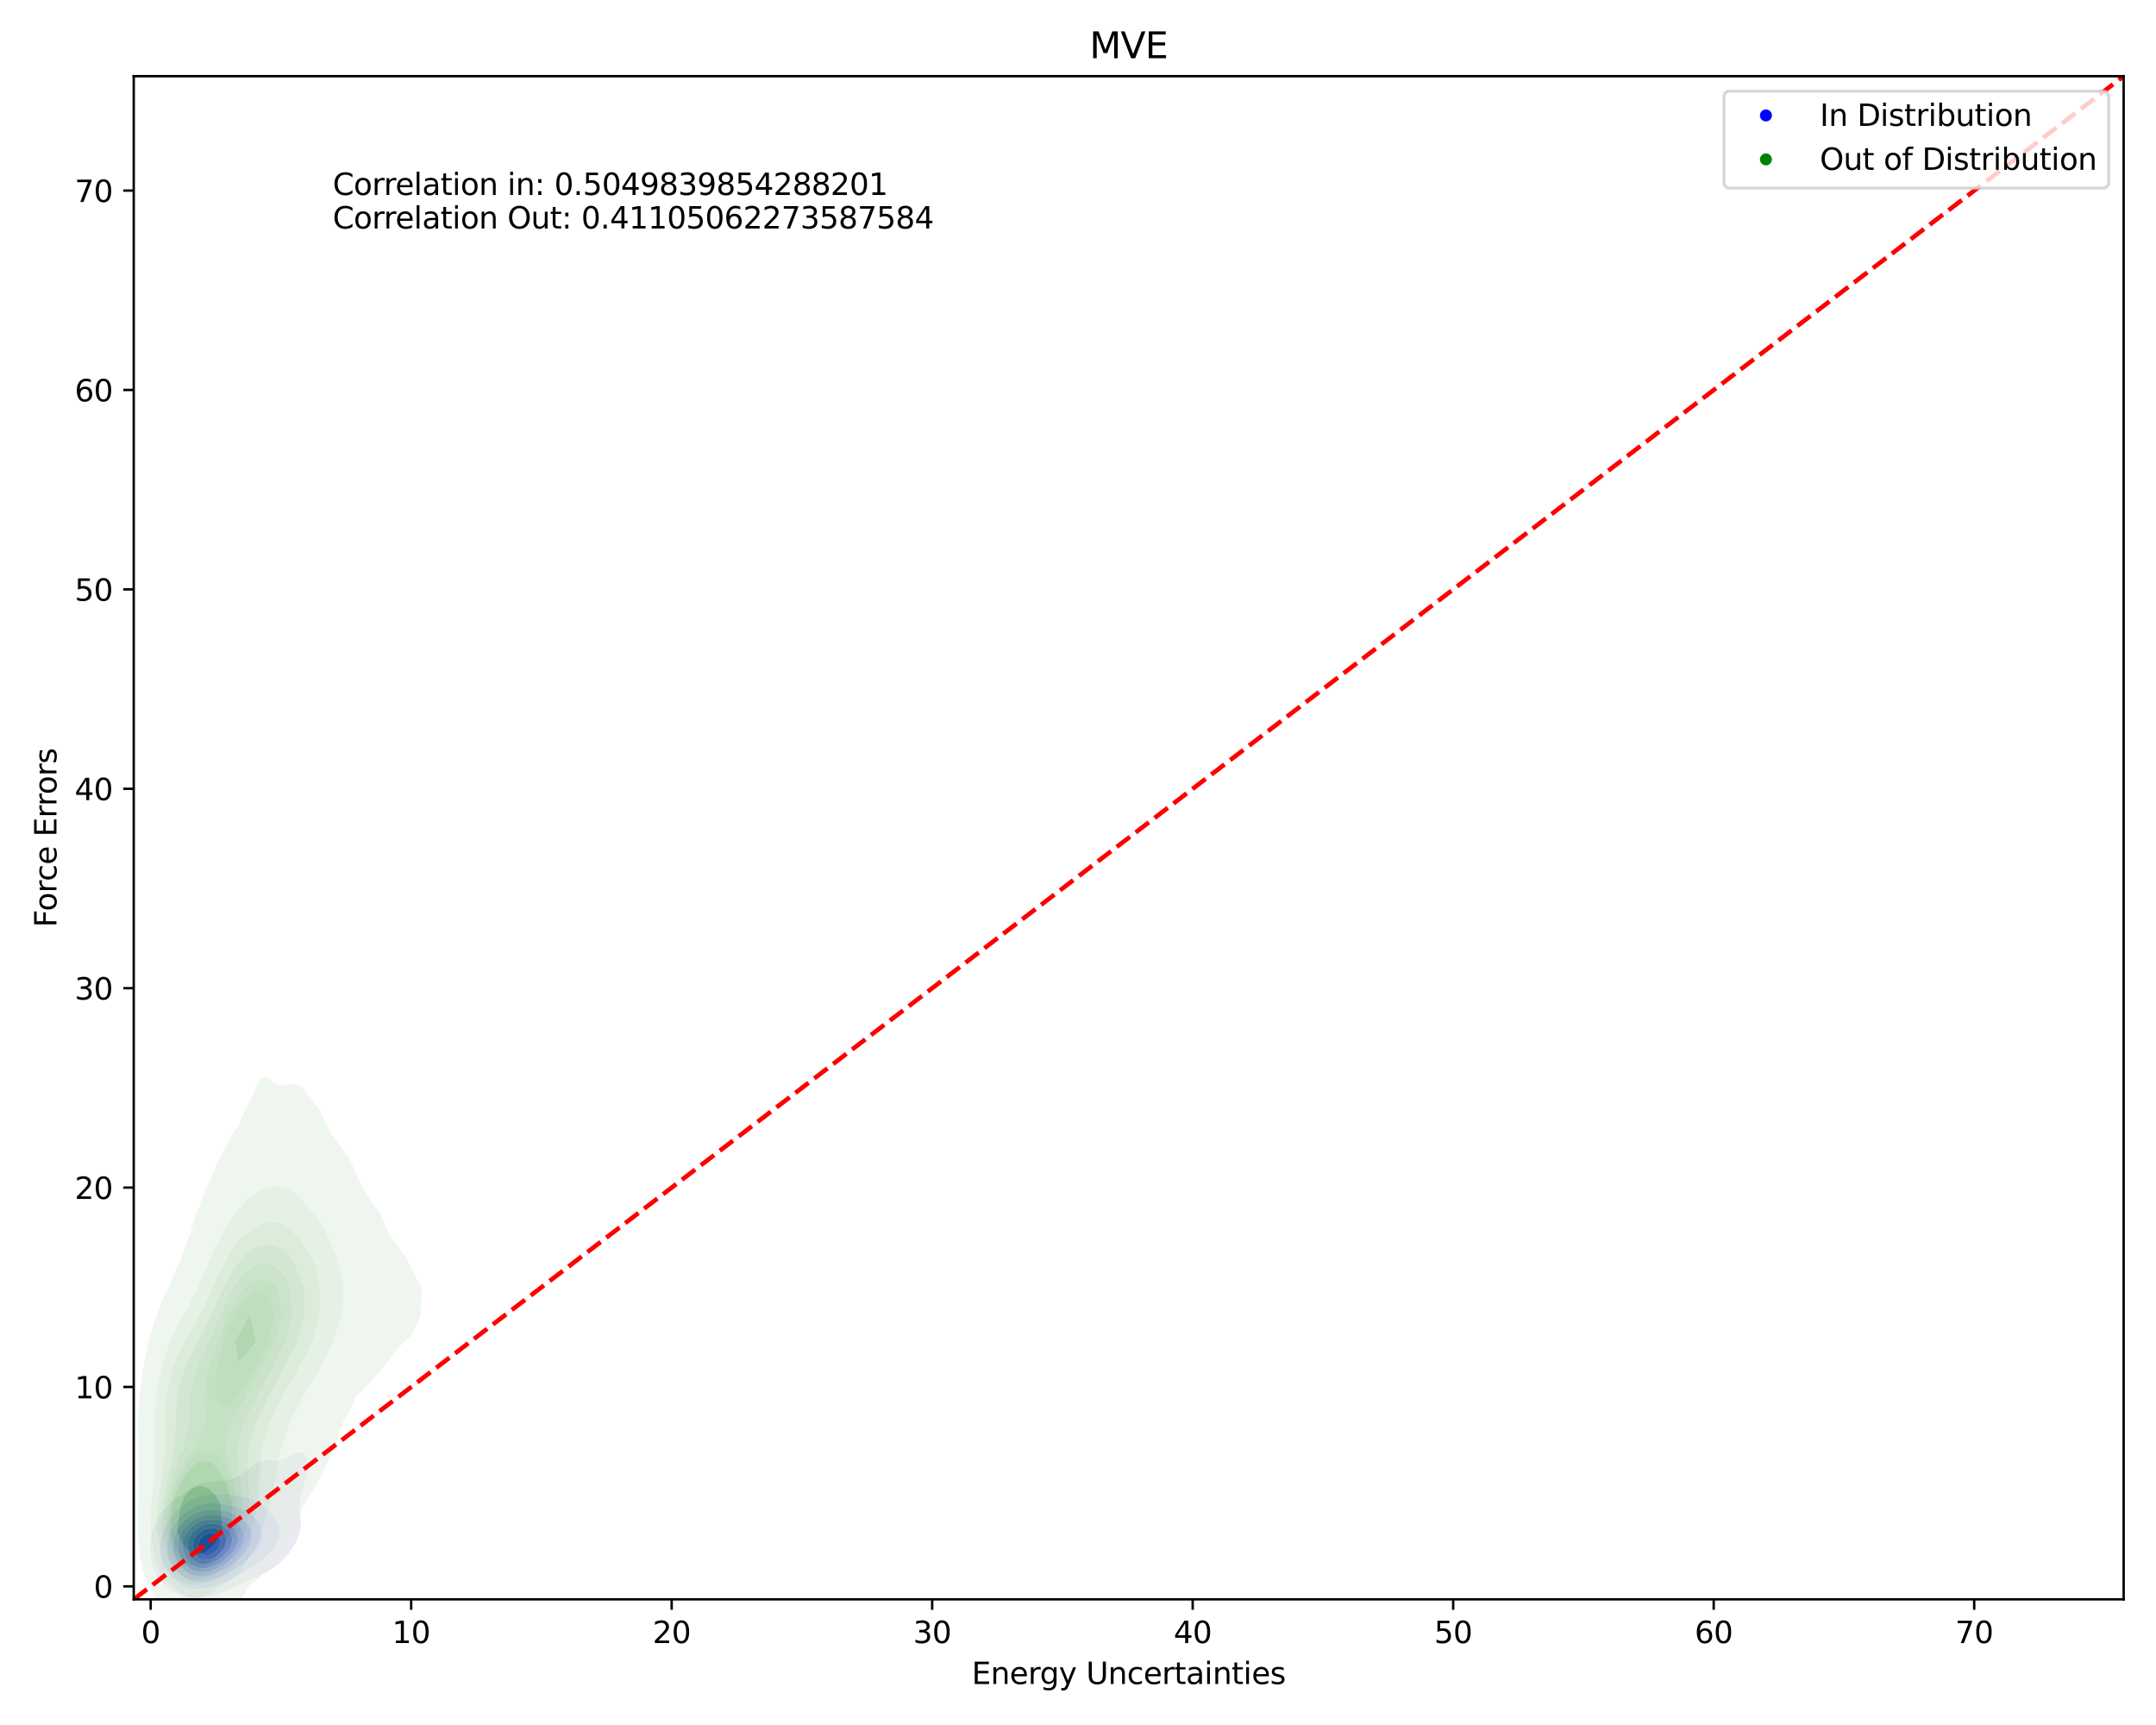 <?xml version="1.0" encoding="utf-8" standalone="no"?>
<!DOCTYPE svg PUBLIC "-//W3C//DTD SVG 1.1//EN"
  "http://www.w3.org/Graphics/SVG/1.1/DTD/svg11.dtd">
<svg xmlns:xlink="http://www.w3.org/1999/xlink" width="720pt" height="576pt" viewBox="0 0 720 576" xmlns="http://www.w3.org/2000/svg" version="1.1">
 <defs>
  <style type="text/css">*{stroke-linejoin: round; stroke-linecap: butt}</style>
 </defs>
 <g id="figure_1">
  <g id="patch_1">
   <path d="M 0 576 
L 720 576 
L 720 0 
L 0 0 
z
" style="fill: #ffffff"/>
  </g>
  <g id="axes_1">
   <g id="patch_2">
    <path d="M 44.66 534.04 
L 709.2 534.04 
L 709.2 25.44 
L 44.66 25.44 
z
" style="fill: #ffffff"/>
   </g>
   <g id="QuadContourSet_1">
    <path d="M 60.466 532.749 
L 61.02 532.976 
L 61.575 533.159 
L 62.129 533.303 
L 62.684 533.413 
L 63.238 533.493 
L 63.792 533.549 
L 64.347 533.582 
L 64.901 533.595 
L 65.456 533.589 
L 66.01 533.568 
L 66.565 533.53 
L 67.119 533.478 
L 67.674 533.411 
L 68.228 533.33 
L 68.783 533.233 
L 69.337 533.121 
L 69.892 532.992 
L 70.446 532.845 
L 71 532.679 
L 71.444 532.531 
L 71.555 532.506 
L 72.109 532.373 
L 72.664 532.225 
L 73.218 532.06 
L 73.773 531.874 
L 74.327 531.666 
L 74.882 531.433 
L 75.418 531.18 
L 75.436 531.174 
L 75.991 530.985 
L 76.545 530.775 
L 77.099 530.541 
L 77.654 530.279 
L 78.208 529.988 
L 78.494 529.829 
L 78.763 529.72 
L 79.317 529.485 
L 79.872 529.228 
L 80.426 528.947 
L 80.981 528.644 
L 81.276 528.478 
L 81.535 528.368 
L 82.09 528.132 
L 82.644 527.883 
L 83.198 527.623 
L 83.753 527.355 
L 84.218 527.127 
L 84.307 527.092 
L 84.862 526.886 
L 85.416 526.672 
L 85.971 526.448 
L 86.525 526.21 
L 87.08 525.953 
L 87.437 525.776 
L 87.634 525.695 
L 88.189 525.452 
L 88.743 525.179 
L 89.298 524.87 
L 89.852 524.519 
L 89.99 524.425 
L 90.406 524.179 
L 90.961 523.816 
L 91.515 523.405 
L 91.918 523.074 
L 92.07 522.962 
L 92.624 522.528 
L 93.179 522.043 
L 93.517 521.723 
L 93.733 521.53 
L 94.288 521.011 
L 94.842 520.433 
L 94.9 520.372 
L 95.397 519.853 
L 95.951 519.216 
L 96.115 519.021 
L 96.505 518.541 
L 97.06 517.807 
L 97.161 517.67 
L 97.614 517.002 
L 98.049 516.319 
L 98.169 516.104 
L 98.723 515.083 
L 98.784 514.969 
L 99.278 513.862 
L 99.386 513.618 
L 99.832 512.334 
L 99.856 512.267 
L 100.21 510.916 
L 100.387 509.821 
L 100.431 509.565 
L 100.524 508.214 
L 100.476 506.863 
L 100.387 506.149 
L 100.308 505.512 
L 100.094 504.161 
L 99.937 502.81 
L 99.939 501.459 
L 100.126 500.108 
L 100.387 499.069 
L 100.46 498.757 
L 100.883 497.407 
L 100.941 497.24 
L 101.336 496.056 
L 101.496 495.573 
L 101.773 494.705 
L 102.05 493.737 
L 102.159 493.354 
L 102.471 492.003 
L 102.604 491.145 
L 102.685 490.652 
L 102.776 489.301 
L 102.698 487.95 
L 102.604 487.506 
L 102.349 486.599 
L 102.05 486.04 
L 101.496 485.402 
L 101.251 485.248 
L 100.941 485.092 
L 100.387 484.97 
L 99.832 484.974 
L 99.278 485.072 
L 98.723 485.245 
L 98.715 485.248 
L 98.169 485.463 
L 97.614 485.718 
L 97.06 486.002 
L 96.505 486.304 
L 95.977 486.599 
L 95.951 486.614 
L 95.397 486.9 
L 94.842 487.167 
L 94.288 487.402 
L 93.733 487.592 
L 93.179 487.724 
L 92.624 487.794 
L 92.07 487.808 
L 91.515 487.78 
L 90.961 487.729 
L 90.406 487.676 
L 89.852 487.638 
L 89.298 487.625 
L 88.743 487.645 
L 88.189 487.703 
L 87.634 487.804 
L 87.08 487.95 
L 87.08 487.95 
L 86.525 488.146 
L 85.971 488.389 
L 85.416 488.68 
L 84.862 489.021 
L 84.461 489.301 
L 84.307 489.408 
L 83.753 489.828 
L 83.198 490.278 
L 82.76 490.652 
L 82.644 490.745 
L 82.09 491.196 
L 81.535 491.642 
L 81.077 492.003 
L 80.981 492.069 
L 80.426 492.433 
L 79.872 492.773 
L 79.317 493.087 
L 78.806 493.354 
L 78.763 493.372 
L 78.208 493.585 
L 77.654 493.775 
L 77.099 493.943 
L 76.545 494.093 
L 75.991 494.225 
L 75.436 494.34 
L 74.882 494.44 
L 74.327 494.526 
L 73.773 494.598 
L 73.218 494.657 
L 72.668 494.705 
L 72.664 494.705 
L 72.109 494.733 
L 71.555 494.756 
L 71 494.778 
L 70.446 494.802 
L 69.892 494.835 
L 69.337 494.881 
L 68.783 494.946 
L 68.228 495.037 
L 67.674 495.159 
L 67.119 495.318 
L 66.565 495.52 
L 66.01 495.769 
L 65.486 496.056 
L 65.456 496.068 
L 64.901 496.32 
L 64.347 496.617 
L 63.792 496.963 
L 63.238 497.365 
L 63.184 497.407 
L 62.684 497.696 
L 62.129 498.059 
L 61.575 498.472 
L 61.225 498.757 
L 61.02 498.886 
L 60.466 499.251 
L 59.911 499.664 
L 59.383 500.108 
L 59.357 500.126 
L 58.802 500.493 
L 58.248 500.91 
L 57.693 501.389 
L 57.613 501.459 
L 57.139 501.799 
L 56.585 502.253 
L 56.03 502.797 
L 56.017 502.81 
L 55.476 503.275 
L 54.921 503.864 
L 54.674 504.161 
L 54.367 504.498 
L 53.812 505.218 
L 53.615 505.512 
L 53.258 506.022 
L 52.77 506.863 
L 52.703 506.979 
L 52.149 508.054 
L 52.074 508.214 
L 51.594 509.33 
L 51.501 509.565 
L 51.04 510.916 
L 51.04 510.916 
L 50.664 512.267 
L 50.486 513.198 
L 50.4 513.618 
L 50.224 514.969 
L 50.151 516.319 
L 50.169 517.67 
L 50.276 519.021 
L 50.475 520.372 
L 50.486 520.421 
L 50.733 521.723 
L 51.04 522.843 
L 51.101 523.074 
L 51.581 524.425 
L 51.594 524.456 
L 52.149 525.647 
L 52.215 525.776 
L 52.703 526.598 
L 53.08 527.127 
L 53.258 527.366 
L 53.812 528.031 
L 54.262 528.478 
L 54.367 528.588 
L 54.921 529.134 
L 55.476 529.596 
L 55.786 529.829 
L 56.03 530.042 
L 56.585 530.491 
L 57.139 530.881 
L 57.622 531.18 
L 57.693 531.233 
L 58.248 531.629 
L 58.802 531.967 
L 59.357 532.252 
L 59.911 532.489 
L 60.022 532.531 
z
M 61.962 529.829 
L 61.575 529.683 
L 61.02 529.433 
L 60.466 529.13 
L 59.911 528.768 
L 59.522 528.478 
L 59.357 528.368 
L 58.802 527.968 
L 58.248 527.508 
L 57.834 527.127 
L 57.693 527.005 
L 57.139 526.5 
L 56.585 525.919 
L 56.456 525.776 
L 56.03 525.298 
L 55.476 524.575 
L 55.37 524.425 
L 54.921 523.709 
L 54.577 523.074 
L 54.367 522.582 
L 54.031 521.723 
L 53.812 520.897 
L 53.676 520.372 
L 53.467 519.021 
L 53.386 517.67 
L 53.414 516.319 
L 53.55 514.969 
L 53.809 513.618 
L 53.812 513.606 
L 54.164 512.267 
L 54.367 511.702 
L 54.652 510.916 
L 54.921 510.315 
L 55.275 509.565 
L 55.476 509.193 
L 56.03 508.249 
L 56.052 508.214 
L 56.585 507.392 
L 56.976 506.863 
L 57.139 506.644 
L 57.693 505.947 
L 58.088 505.512 
L 58.248 505.325 
L 58.802 504.721 
L 59.357 504.205 
L 59.407 504.161 
L 59.911 503.661 
L 60.466 503.185 
L 60.966 502.81 
L 61.02 502.763 
L 61.575 502.303 
L 62.129 501.907 
L 62.684 501.563 
L 62.867 501.459 
L 63.238 501.202 
L 63.792 500.863 
L 64.347 500.572 
L 64.901 500.322 
L 65.456 500.108 
L 65.456 500.108 
L 66.01 499.866 
L 66.565 499.664 
L 67.119 499.497 
L 67.674 499.36 
L 68.228 499.249 
L 68.783 499.162 
L 69.337 499.093 
L 69.892 499.042 
L 70.446 499.005 
L 71 498.98 
L 71.555 498.967 
L 72.109 498.963 
L 72.664 498.968 
L 73.218 498.98 
L 73.773 499.001 
L 74.327 499.028 
L 74.882 499.061 
L 75.436 499.101 
L 75.991 499.145 
L 76.545 499.194 
L 77.099 499.246 
L 77.654 499.301 
L 78.208 499.359 
L 78.763 499.42 
L 79.317 499.483 
L 79.872 499.551 
L 80.426 499.625 
L 80.981 499.709 
L 81.535 499.808 
L 82.09 499.928 
L 82.644 500.077 
L 82.743 500.108 
L 83.198 500.23 
L 83.753 500.414 
L 84.307 500.644 
L 84.862 500.926 
L 85.416 501.266 
L 85.695 501.459 
L 85.971 501.622 
L 86.525 501.98 
L 87.08 502.382 
L 87.617 502.81 
L 87.634 502.822 
L 88.189 503.23 
L 88.743 503.682 
L 89.274 504.161 
L 89.298 504.183 
L 89.852 504.703 
L 90.406 505.297 
L 90.596 505.512 
L 90.961 505.964 
L 91.515 506.71 
L 91.625 506.863 
L 92.07 507.568 
L 92.451 508.214 
L 92.624 508.593 
L 93.039 509.565 
L 93.179 510.163 
L 93.34 510.916 
L 93.356 512.267 
L 93.179 513.243 
L 93.115 513.618 
L 92.634 514.969 
L 92.624 514.987 
L 92.07 516.029 
L 91.915 516.319 
L 91.515 516.884 
L 90.961 517.635 
L 90.934 517.67 
L 90.406 518.252 
L 89.852 518.823 
L 89.653 519.021 
L 89.298 519.338 
L 88.743 519.809 
L 88.189 520.251 
L 88.034 520.372 
L 87.634 520.674 
L 87.08 521.08 
L 86.525 521.466 
L 86.148 521.723 
L 85.971 521.847 
L 85.416 522.239 
L 84.862 522.614 
L 84.307 522.971 
L 84.149 523.074 
L 83.753 523.354 
L 83.198 523.734 
L 82.644 524.091 
L 82.09 524.424 
L 82.088 524.425 
L 81.535 524.811 
L 80.981 525.169 
L 80.426 525.497 
L 79.919 525.776 
L 79.872 525.807 
L 79.317 526.166 
L 78.763 526.492 
L 78.208 526.787 
L 77.654 527.056 
L 77.501 527.127 
L 77.099 527.359 
L 76.545 527.654 
L 75.991 527.92 
L 75.436 528.16 
L 74.882 528.376 
L 74.603 528.478 
L 74.327 528.609 
L 73.773 528.853 
L 73.218 529.072 
L 72.664 529.269 
L 72.109 529.445 
L 71.555 529.604 
L 71 529.745 
L 70.637 529.829 
L 70.446 529.889 
L 69.892 530.047 
L 69.337 530.185 
L 68.783 530.302 
L 68.228 530.4 
L 67.674 530.479 
L 67.119 530.538 
L 66.565 530.577 
L 66.01 530.595 
L 65.456 530.589 
L 64.901 530.558 
L 64.347 530.499 
L 63.792 530.409 
L 63.238 530.283 
L 62.684 530.117 
L 62.129 529.905 
z
" clip-path="url(#p8c4fae77e6)" style="fill: #eaeaf3"/>
    <path d="M 62.129 529.905 
L 62.684 530.117 
L 63.238 530.283 
L 63.792 530.409 
L 64.347 530.499 
L 64.901 530.558 
L 65.456 530.589 
L 66.01 530.595 
L 66.565 530.577 
L 67.119 530.538 
L 67.674 530.479 
L 68.228 530.4 
L 68.783 530.302 
L 69.337 530.185 
L 69.892 530.047 
L 70.446 529.889 
L 70.637 529.829 
L 71 529.745 
L 71.555 529.604 
L 72.109 529.445 
L 72.664 529.269 
L 73.218 529.072 
L 73.773 528.853 
L 74.327 528.609 
L 74.603 528.478 
L 74.882 528.376 
L 75.436 528.16 
L 75.991 527.92 
L 76.545 527.654 
L 77.099 527.359 
L 77.501 527.127 
L 77.654 527.056 
L 78.208 526.787 
L 78.763 526.492 
L 79.317 526.166 
L 79.872 525.807 
L 79.919 525.776 
L 80.426 525.497 
L 80.981 525.169 
L 81.535 524.811 
L 82.088 524.425 
L 82.09 524.424 
L 82.644 524.091 
L 83.198 523.734 
L 83.753 523.354 
L 84.149 523.074 
L 84.307 522.971 
L 84.862 522.614 
L 85.416 522.239 
L 85.971 521.847 
L 86.148 521.723 
L 86.525 521.466 
L 87.08 521.08 
L 87.634 520.674 
L 88.034 520.372 
L 88.189 520.251 
L 88.743 519.809 
L 89.298 519.338 
L 89.653 519.021 
L 89.852 518.823 
L 90.406 518.252 
L 90.934 517.67 
L 90.961 517.635 
L 91.515 516.884 
L 91.915 516.319 
L 92.07 516.029 
L 92.624 514.987 
L 92.634 514.969 
L 93.115 513.618 
L 93.179 513.243 
L 93.356 512.267 
L 93.34 510.916 
L 93.179 510.163 
L 93.039 509.565 
L 92.624 508.593 
L 92.451 508.214 
L 92.07 507.568 
L 91.625 506.863 
L 91.515 506.71 
L 90.961 505.964 
L 90.596 505.512 
L 90.406 505.297 
L 89.852 504.703 
L 89.298 504.183 
L 89.274 504.161 
L 88.743 503.682 
L 88.189 503.23 
L 87.634 502.822 
L 87.617 502.81 
L 87.08 502.382 
L 86.525 501.98 
L 85.971 501.622 
L 85.695 501.459 
L 85.416 501.266 
L 84.862 500.926 
L 84.307 500.644 
L 83.753 500.414 
L 83.198 500.23 
L 82.743 500.108 
L 82.644 500.077 
L 82.09 499.928 
L 81.535 499.808 
L 80.981 499.709 
L 80.426 499.625 
L 79.872 499.551 
L 79.317 499.483 
L 78.763 499.42 
L 78.208 499.359 
L 77.654 499.301 
L 77.099 499.246 
L 76.545 499.194 
L 75.991 499.145 
L 75.436 499.101 
L 74.882 499.061 
L 74.327 499.028 
L 73.773 499.001 
L 73.218 498.98 
L 72.664 498.968 
L 72.109 498.963 
L 71.555 498.967 
L 71 498.98 
L 70.446 499.005 
L 69.892 499.042 
L 69.337 499.093 
L 68.783 499.162 
L 68.228 499.249 
L 67.674 499.36 
L 67.119 499.497 
L 66.565 499.664 
L 66.01 499.866 
L 65.456 500.108 
L 65.456 500.108 
L 64.901 500.322 
L 64.347 500.572 
L 63.792 500.863 
L 63.238 501.202 
L 62.867 501.459 
L 62.684 501.563 
L 62.129 501.907 
L 61.575 502.303 
L 61.02 502.763 
L 60.966 502.81 
L 60.466 503.185 
L 59.911 503.661 
L 59.407 504.161 
L 59.357 504.205 
L 58.802 504.721 
L 58.248 505.325 
L 58.088 505.512 
L 57.693 505.947 
L 57.139 506.644 
L 56.976 506.863 
L 56.585 507.392 
L 56.052 508.214 
L 56.03 508.249 
L 55.476 509.193 
L 55.275 509.565 
L 54.921 510.315 
L 54.652 510.916 
L 54.367 511.702 
L 54.164 512.267 
L 53.812 513.606 
L 53.809 513.618 
L 53.55 514.969 
L 53.414 516.319 
L 53.386 517.67 
L 53.467 519.021 
L 53.676 520.372 
L 53.812 520.897 
L 54.031 521.723 
L 54.367 522.582 
L 54.577 523.074 
L 54.921 523.709 
L 55.37 524.425 
L 55.476 524.575 
L 56.03 525.298 
L 56.456 525.776 
L 56.585 525.919 
L 57.139 526.5 
L 57.693 527.005 
L 57.834 527.127 
L 58.248 527.508 
L 58.802 527.968 
L 59.357 528.368 
L 59.522 528.478 
L 59.911 528.768 
L 60.466 529.13 
L 61.02 529.433 
L 61.575 529.683 
L 61.962 529.829 
z
M 62.106 527.127 
L 61.575 526.824 
L 61.02 526.448 
L 60.466 526.005 
L 60.206 525.776 
L 59.911 525.52 
L 59.357 524.993 
L 58.827 524.425 
L 58.802 524.398 
L 58.248 523.76 
L 57.723 523.074 
L 57.693 523.031 
L 57.139 522.169 
L 56.883 521.723 
L 56.585 521.056 
L 56.306 520.372 
L 56.03 519.312 
L 55.958 519.021 
L 55.793 517.67 
L 55.79 516.319 
L 55.933 514.969 
L 56.03 514.508 
L 56.21 513.618 
L 56.585 512.417 
L 56.632 512.267 
L 57.139 511.046 
L 57.195 510.916 
L 57.693 509.961 
L 57.916 509.565 
L 58.248 509.038 
L 58.802 508.247 
L 58.826 508.214 
L 59.357 507.526 
L 59.911 506.904 
L 59.95 506.863 
L 60.466 506.31 
L 61.02 505.793 
L 61.358 505.512 
L 61.575 505.318 
L 62.129 504.868 
L 62.684 504.479 
L 63.202 504.161 
L 63.238 504.136 
L 63.792 503.785 
L 64.347 503.483 
L 64.901 503.223 
L 65.456 503 
L 66.01 502.81 
L 66.01 502.81 
L 66.565 502.612 
L 67.119 502.445 
L 67.674 502.308 
L 68.228 502.195 
L 68.783 502.106 
L 69.337 502.037 
L 69.892 501.986 
L 70.446 501.953 
L 71 501.936 
L 71.555 501.935 
L 72.109 501.948 
L 72.664 501.975 
L 73.218 502.017 
L 73.773 502.072 
L 74.327 502.142 
L 74.882 502.226 
L 75.436 502.324 
L 75.991 502.437 
L 76.545 502.565 
L 77.099 502.709 
L 77.46 502.81 
L 77.654 502.857 
L 78.208 503 
L 78.763 503.159 
L 79.317 503.335 
L 79.872 503.53 
L 80.426 503.748 
L 80.981 503.991 
L 81.332 504.161 
L 81.535 504.252 
L 82.09 504.523 
L 82.644 504.832 
L 83.198 505.187 
L 83.65 505.512 
L 83.753 505.587 
L 84.307 506.023 
L 84.862 506.526 
L 85.197 506.863 
L 85.416 507.114 
L 85.971 507.815 
L 86.255 508.214 
L 86.525 508.72 
L 86.939 509.565 
L 87.08 510.049 
L 87.327 510.916 
L 87.451 512.267 
L 87.328 513.618 
L 87.08 514.497 
L 86.953 514.969 
L 86.525 515.896 
L 86.332 516.319 
L 85.971 516.89 
L 85.462 517.67 
L 85.416 517.727 
L 84.862 518.429 
L 84.366 519.021 
L 84.307 519.084 
L 83.753 519.678 
L 83.198 520.233 
L 83.057 520.372 
L 82.644 520.763 
L 82.09 521.259 
L 81.535 521.72 
L 81.531 521.723 
L 80.981 522.186 
L 80.426 522.616 
L 79.872 523.013 
L 79.784 523.074 
L 79.317 523.423 
L 78.763 523.806 
L 78.208 524.157 
L 77.751 524.425 
L 77.654 524.489 
L 77.099 524.841 
L 76.545 525.16 
L 75.991 525.451 
L 75.436 525.716 
L 75.304 525.776 
L 74.882 526.002 
L 74.327 526.274 
L 73.773 526.521 
L 73.218 526.743 
L 72.664 526.944 
L 72.109 527.126 
L 72.105 527.127 
L 71.555 527.336 
L 71 527.523 
L 70.446 527.688 
L 69.892 527.832 
L 69.337 527.955 
L 68.783 528.057 
L 68.228 528.139 
L 67.674 528.2 
L 67.119 528.239 
L 66.565 528.255 
L 66.01 528.244 
L 65.456 528.206 
L 64.901 528.135 
L 64.347 528.029 
L 63.792 527.882 
L 63.238 527.689 
L 62.684 527.444 
L 62.129 527.141 
z
" clip-path="url(#p8c4fae77e6)" style="fill: #d7d7f4"/>
    <path d="M 62.129 527.141 
L 62.684 527.444 
L 63.238 527.689 
L 63.792 527.882 
L 64.347 528.029 
L 64.901 528.135 
L 65.456 528.206 
L 66.01 528.244 
L 66.565 528.255 
L 67.119 528.239 
L 67.674 528.2 
L 68.228 528.139 
L 68.783 528.057 
L 69.337 527.955 
L 69.892 527.832 
L 70.446 527.688 
L 71 527.523 
L 71.555 527.336 
L 72.105 527.127 
L 72.109 527.126 
L 72.664 526.944 
L 73.218 526.743 
L 73.773 526.521 
L 74.327 526.274 
L 74.882 526.002 
L 75.304 525.776 
L 75.436 525.716 
L 75.991 525.451 
L 76.545 525.16 
L 77.099 524.841 
L 77.654 524.489 
L 77.751 524.425 
L 78.208 524.157 
L 78.763 523.806 
L 79.317 523.423 
L 79.784 523.074 
L 79.872 523.013 
L 80.426 522.616 
L 80.981 522.186 
L 81.531 521.723 
L 81.535 521.72 
L 82.09 521.259 
L 82.644 520.763 
L 83.057 520.372 
L 83.198 520.233 
L 83.753 519.678 
L 84.307 519.084 
L 84.366 519.021 
L 84.862 518.429 
L 85.416 517.727 
L 85.462 517.67 
L 85.971 516.89 
L 86.332 516.319 
L 86.525 515.896 
L 86.953 514.969 
L 87.08 514.497 
L 87.328 513.618 
L 87.451 512.267 
L 87.327 510.916 
L 87.08 510.049 
L 86.939 509.565 
L 86.525 508.72 
L 86.255 508.214 
L 85.971 507.815 
L 85.416 507.114 
L 85.197 506.863 
L 84.862 506.526 
L 84.307 506.023 
L 83.753 505.587 
L 83.65 505.512 
L 83.198 505.187 
L 82.644 504.832 
L 82.09 504.523 
L 81.535 504.252 
L 81.332 504.161 
L 80.981 503.991 
L 80.426 503.748 
L 79.872 503.53 
L 79.317 503.335 
L 78.763 503.159 
L 78.208 503 
L 77.654 502.857 
L 77.46 502.81 
L 77.099 502.709 
L 76.545 502.565 
L 75.991 502.437 
L 75.436 502.324 
L 74.882 502.226 
L 74.327 502.142 
L 73.773 502.072 
L 73.218 502.017 
L 72.664 501.975 
L 72.109 501.948 
L 71.555 501.935 
L 71 501.936 
L 70.446 501.953 
L 69.892 501.986 
L 69.337 502.037 
L 68.783 502.106 
L 68.228 502.195 
L 67.674 502.308 
L 67.119 502.445 
L 66.565 502.612 
L 66.01 502.81 
L 66.01 502.81 
L 65.456 503 
L 64.901 503.223 
L 64.347 503.483 
L 63.792 503.785 
L 63.238 504.136 
L 63.202 504.161 
L 62.684 504.479 
L 62.129 504.868 
L 61.575 505.318 
L 61.358 505.512 
L 61.02 505.793 
L 60.466 506.31 
L 59.95 506.863 
L 59.911 506.904 
L 59.357 507.526 
L 58.826 508.214 
L 58.802 508.247 
L 58.248 509.038 
L 57.916 509.565 
L 57.693 509.961 
L 57.195 510.916 
L 57.139 511.046 
L 56.632 512.267 
L 56.585 512.417 
L 56.21 513.618 
L 56.03 514.508 
L 55.933 514.969 
L 55.79 516.319 
L 55.793 517.67 
L 55.958 519.021 
L 56.03 519.312 
L 56.306 520.372 
L 56.585 521.056 
L 56.883 521.723 
L 57.139 522.169 
L 57.693 523.031 
L 57.723 523.074 
L 58.248 523.76 
L 58.802 524.398 
L 58.827 524.425 
L 59.357 524.993 
L 59.911 525.52 
L 60.206 525.776 
L 60.466 526.005 
L 61.02 526.448 
L 61.575 526.824 
L 62.106 527.127 
z
M 63.75 525.776 
L 63.238 525.53 
L 62.684 525.202 
L 62.129 524.804 
L 61.677 524.425 
L 61.575 524.336 
L 61.02 523.808 
L 60.466 523.205 
L 60.352 523.074 
L 59.911 522.514 
L 59.357 521.738 
L 59.347 521.723 
L 58.802 520.778 
L 58.586 520.372 
L 58.248 519.496 
L 58.076 519.021 
L 57.797 517.67 
L 57.725 516.319 
L 57.835 514.969 
L 58.12 513.618 
L 58.248 513.237 
L 58.579 512.267 
L 58.802 511.782 
L 59.224 510.916 
L 59.357 510.691 
L 59.911 509.813 
L 60.081 509.565 
L 60.466 509.06 
L 61.02 508.41 
L 61.204 508.214 
L 61.575 507.831 
L 62.129 507.322 
L 62.684 506.878 
L 62.704 506.863 
L 63.238 506.461 
L 63.792 506.098 
L 64.347 505.783 
L 64.898 505.512 
L 64.901 505.51 
L 65.456 505.245 
L 66.01 505.016 
L 66.565 504.822 
L 67.119 504.658 
L 67.674 504.52 
L 68.228 504.407 
L 68.783 504.316 
L 69.337 504.246 
L 69.892 504.194 
L 70.446 504.161 
L 70.446 504.161 
L 71 504.142 
L 71.555 504.144 
L 72 504.161 
L 72.109 504.165 
L 72.664 504.2 
L 73.218 504.253 
L 73.773 504.324 
L 74.327 504.414 
L 74.882 504.525 
L 75.436 504.656 
L 75.991 504.809 
L 76.545 504.985 
L 77.099 505.186 
L 77.654 505.411 
L 77.883 505.512 
L 78.208 505.649 
L 78.763 505.903 
L 79.317 506.188 
L 79.872 506.505 
L 80.426 506.86 
L 80.431 506.863 
L 80.981 507.251 
L 81.535 507.694 
L 82.09 508.197 
L 82.107 508.214 
L 82.644 508.832 
L 83.193 509.565 
L 83.198 509.575 
L 83.753 510.731 
L 83.834 510.916 
L 84.114 512.267 
L 84.086 513.618 
L 83.78 514.969 
L 83.753 515.034 
L 83.22 516.319 
L 83.198 516.356 
L 82.644 517.291 
L 82.416 517.67 
L 82.09 518.101 
L 81.535 518.808 
L 81.365 519.021 
L 80.981 519.44 
L 80.426 520.015 
L 80.067 520.372 
L 79.872 520.553 
L 79.317 521.051 
L 78.763 521.512 
L 78.498 521.723 
L 78.208 521.953 
L 77.654 522.37 
L 77.099 522.753 
L 76.598 523.074 
L 76.545 523.11 
L 75.991 523.471 
L 75.436 523.802 
L 74.882 524.103 
L 74.327 524.378 
L 74.228 524.425 
L 73.773 524.664 
L 73.218 524.929 
L 72.664 525.169 
L 72.109 525.385 
L 71.555 525.578 
L 71 525.75 
L 70.909 525.776 
L 70.446 525.928 
L 69.892 526.085 
L 69.337 526.216 
L 68.783 526.322 
L 68.228 526.401 
L 67.674 526.452 
L 67.119 526.474 
L 66.565 526.463 
L 66.01 526.418 
L 65.456 526.334 
L 64.901 526.206 
L 64.347 526.029 
L 63.792 525.797 
z
" clip-path="url(#p8c4fae77e6)" style="fill: #bebef5"/>
    <path d="M 63.792 525.797 
L 64.347 526.029 
L 64.901 526.206 
L 65.456 526.334 
L 66.01 526.418 
L 66.565 526.463 
L 67.119 526.474 
L 67.674 526.452 
L 68.228 526.401 
L 68.783 526.322 
L 69.337 526.216 
L 69.892 526.085 
L 70.446 525.928 
L 70.909 525.776 
L 71 525.75 
L 71.555 525.578 
L 72.109 525.385 
L 72.664 525.169 
L 73.218 524.929 
L 73.773 524.664 
L 74.228 524.425 
L 74.327 524.378 
L 74.882 524.103 
L 75.436 523.802 
L 75.991 523.471 
L 76.545 523.11 
L 76.598 523.074 
L 77.099 522.753 
L 77.654 522.37 
L 78.208 521.953 
L 78.498 521.723 
L 78.763 521.512 
L 79.317 521.051 
L 79.872 520.553 
L 80.067 520.372 
L 80.426 520.015 
L 80.981 519.44 
L 81.365 519.021 
L 81.535 518.808 
L 82.09 518.101 
L 82.416 517.67 
L 82.644 517.291 
L 83.198 516.356 
L 83.22 516.319 
L 83.753 515.034 
L 83.78 514.969 
L 84.086 513.618 
L 84.114 512.267 
L 83.834 510.916 
L 83.753 510.731 
L 83.198 509.575 
L 83.193 509.565 
L 82.644 508.832 
L 82.107 508.214 
L 82.09 508.197 
L 81.535 507.694 
L 80.981 507.251 
L 80.431 506.863 
L 80.426 506.86 
L 79.872 506.505 
L 79.317 506.188 
L 78.763 505.903 
L 78.208 505.649 
L 77.883 505.512 
L 77.654 505.411 
L 77.099 505.186 
L 76.545 504.985 
L 75.991 504.809 
L 75.436 504.656 
L 74.882 504.525 
L 74.327 504.414 
L 73.773 504.324 
L 73.218 504.253 
L 72.664 504.2 
L 72.109 504.165 
L 72 504.161 
L 71.555 504.144 
L 71 504.142 
L 70.446 504.161 
L 70.446 504.161 
L 69.892 504.194 
L 69.337 504.246 
L 68.783 504.316 
L 68.228 504.407 
L 67.674 504.52 
L 67.119 504.658 
L 66.565 504.822 
L 66.01 505.016 
L 65.456 505.245 
L 64.901 505.51 
L 64.898 505.512 
L 64.347 505.783 
L 63.792 506.098 
L 63.238 506.461 
L 62.704 506.863 
L 62.684 506.878 
L 62.129 507.322 
L 61.575 507.831 
L 61.204 508.214 
L 61.02 508.41 
L 60.466 509.06 
L 60.081 509.565 
L 59.911 509.813 
L 59.357 510.691 
L 59.224 510.916 
L 58.802 511.782 
L 58.579 512.267 
L 58.248 513.237 
L 58.12 513.618 
L 57.835 514.969 
L 57.725 516.319 
L 57.797 517.67 
L 58.076 519.021 
L 58.248 519.496 
L 58.586 520.372 
L 58.802 520.778 
L 59.347 521.723 
L 59.357 521.738 
L 59.911 522.514 
L 60.352 523.074 
L 60.466 523.205 
L 61.02 523.808 
L 61.575 524.336 
L 61.677 524.425 
L 62.129 524.804 
L 62.684 525.202 
L 63.238 525.53 
L 63.75 525.776 
z
M 64.597 524.425 
L 64.347 524.314 
L 63.792 524.008 
L 63.238 523.628 
L 62.684 523.167 
L 62.582 523.074 
L 62.129 522.609 
L 61.575 521.96 
L 61.387 521.723 
L 61.02 521.169 
L 60.53 520.372 
L 60.466 520.234 
L 59.924 519.021 
L 59.911 518.977 
L 59.553 517.67 
L 59.416 516.319 
L 59.496 514.969 
L 59.791 513.618 
L 59.911 513.291 
L 60.304 512.267 
L 60.466 511.959 
L 61.02 510.982 
L 61.06 510.916 
L 61.575 510.219 
L 62.121 509.565 
L 62.129 509.556 
L 62.684 509.002 
L 63.238 508.517 
L 63.63 508.214 
L 63.792 508.091 
L 64.347 507.716 
L 64.901 507.389 
L 65.456 507.106 
L 66.01 506.863 
L 66.01 506.863 
L 66.565 506.636 
L 67.119 506.441 
L 67.674 506.277 
L 68.228 506.14 
L 68.783 506.029 
L 69.337 505.942 
L 69.892 505.878 
L 70.446 505.836 
L 71 505.816 
L 71.555 505.819 
L 72.109 505.843 
L 72.664 505.891 
L 73.218 505.963 
L 73.773 506.06 
L 74.327 506.185 
L 74.882 506.338 
L 75.436 506.522 
L 75.991 506.737 
L 76.278 506.863 
L 76.545 506.98 
L 77.099 507.251 
L 77.654 507.56 
L 78.208 507.909 
L 78.645 508.214 
L 78.763 508.306 
L 79.317 508.772 
L 79.872 509.299 
L 80.129 509.565 
L 80.426 509.968 
L 80.981 510.808 
L 81.047 510.916 
L 81.523 512.267 
L 81.535 512.418 
L 81.632 513.618 
L 81.535 514.21 
L 81.419 514.969 
L 80.981 516.138 
L 80.915 516.319 
L 80.426 517.17 
L 80.137 517.67 
L 79.872 518.019 
L 79.317 518.728 
L 79.083 519.021 
L 78.763 519.359 
L 78.208 519.92 
L 77.735 520.372 
L 77.654 520.443 
L 77.099 520.917 
L 76.545 521.355 
L 76.045 521.723 
L 75.991 521.762 
L 75.436 522.149 
L 74.882 522.504 
L 74.327 522.83 
L 73.876 523.074 
L 73.773 523.132 
L 73.218 523.428 
L 72.664 523.696 
L 72.109 523.936 
L 71.555 524.15 
L 71 524.34 
L 70.721 524.425 
L 70.446 524.517 
L 69.892 524.676 
L 69.337 524.806 
L 68.783 524.905 
L 68.228 524.973 
L 67.674 525.008 
L 67.119 525.006 
L 66.565 524.965 
L 66.01 524.881 
L 65.456 524.747 
L 64.901 524.559 
z
" clip-path="url(#p8c4fae77e6)" style="fill: #a3a3f7"/>
    <path d="M 64.901 524.559 
L 65.456 524.747 
L 66.01 524.881 
L 66.565 524.965 
L 67.119 525.006 
L 67.674 525.008 
L 68.228 524.973 
L 68.783 524.905 
L 69.337 524.806 
L 69.892 524.676 
L 70.446 524.517 
L 70.721 524.425 
L 71 524.34 
L 71.555 524.15 
L 72.109 523.936 
L 72.664 523.696 
L 73.218 523.428 
L 73.773 523.132 
L 73.876 523.074 
L 74.327 522.83 
L 74.882 522.504 
L 75.436 522.149 
L 75.991 521.762 
L 76.045 521.723 
L 76.545 521.355 
L 77.099 520.917 
L 77.654 520.443 
L 77.735 520.372 
L 78.208 519.92 
L 78.763 519.359 
L 79.083 519.021 
L 79.317 518.728 
L 79.872 518.019 
L 80.137 517.67 
L 80.426 517.17 
L 80.915 516.319 
L 80.981 516.138 
L 81.419 514.969 
L 81.535 514.21 
L 81.632 513.618 
L 81.535 512.418 
L 81.523 512.267 
L 81.047 510.916 
L 80.981 510.808 
L 80.426 509.968 
L 80.129 509.565 
L 79.872 509.299 
L 79.317 508.772 
L 78.763 508.306 
L 78.645 508.214 
L 78.208 507.909 
L 77.654 507.56 
L 77.099 507.251 
L 76.545 506.98 
L 76.278 506.863 
L 75.991 506.737 
L 75.436 506.522 
L 74.882 506.338 
L 74.327 506.185 
L 73.773 506.06 
L 73.218 505.963 
L 72.664 505.891 
L 72.109 505.843 
L 71.555 505.819 
L 71 505.816 
L 70.446 505.836 
L 69.892 505.878 
L 69.337 505.942 
L 68.783 506.029 
L 68.228 506.14 
L 67.674 506.277 
L 67.119 506.441 
L 66.565 506.636 
L 66.01 506.863 
L 66.01 506.863 
L 65.456 507.106 
L 64.901 507.389 
L 64.347 507.716 
L 63.792 508.091 
L 63.63 508.214 
L 63.238 508.517 
L 62.684 509.002 
L 62.129 509.556 
L 62.121 509.565 
L 61.575 510.219 
L 61.06 510.916 
L 61.02 510.982 
L 60.466 511.959 
L 60.304 512.267 
L 59.911 513.291 
L 59.791 513.618 
L 59.496 514.969 
L 59.416 516.319 
L 59.553 517.67 
L 59.911 518.977 
L 59.924 519.021 
L 60.466 520.234 
L 60.53 520.372 
L 61.02 521.169 
L 61.387 521.723 
L 61.575 521.96 
L 62.129 522.609 
L 62.582 523.074 
L 62.684 523.167 
L 63.238 523.628 
L 63.792 524.008 
L 64.347 524.314 
L 64.597 524.425 
z
M 65.041 523.074 
L 64.901 523.003 
L 64.347 522.655 
L 63.792 522.219 
L 63.27 521.723 
L 63.238 521.687 
L 62.684 520.983 
L 62.258 520.372 
L 62.129 520.124 
L 61.587 519.021 
L 61.575 518.981 
L 61.172 517.67 
L 61.02 516.447 
L 61.004 516.319 
L 61.02 516.03 
L 61.079 514.969 
L 61.405 513.618 
L 61.575 513.217 
L 62.006 512.267 
L 62.129 512.07 
L 62.684 511.256 
L 62.94 510.916 
L 63.238 510.589 
L 63.792 510.042 
L 64.347 509.565 
L 64.347 509.565 
L 64.901 509.166 
L 65.456 508.818 
L 66.01 508.517 
L 66.565 508.258 
L 66.672 508.214 
L 67.119 508.029 
L 67.674 507.833 
L 68.228 507.669 
L 68.783 507.535 
L 69.337 507.43 
L 69.892 507.353 
L 70.446 507.303 
L 71 507.28 
L 71.555 507.285 
L 72.109 507.319 
L 72.664 507.384 
L 73.218 507.48 
L 73.773 507.611 
L 74.327 507.778 
L 74.882 507.984 
L 75.399 508.214 
L 75.436 508.231 
L 75.991 508.528 
L 76.545 508.875 
L 77.099 509.276 
L 77.458 509.565 
L 77.654 509.761 
L 78.208 510.37 
L 78.649 510.916 
L 78.763 511.133 
L 79.306 512.267 
L 79.317 512.329 
L 79.544 513.618 
L 79.418 514.969 
L 79.317 515.261 
L 78.967 516.319 
L 78.763 516.682 
L 78.208 517.659 
L 78.202 517.67 
L 77.654 518.375 
L 77.125 519.021 
L 77.099 519.047 
L 76.545 519.598 
L 75.991 520.111 
L 75.694 520.372 
L 75.436 520.578 
L 74.882 520.997 
L 74.327 521.382 
L 73.795 521.723 
L 73.773 521.737 
L 73.218 522.065 
L 72.664 522.361 
L 72.109 522.627 
L 71.555 522.864 
L 71 523.074 
L 70.999 523.074 
L 70.446 523.264 
L 69.892 523.423 
L 69.337 523.547 
L 68.783 523.637 
L 68.228 523.69 
L 67.674 523.704 
L 67.119 523.673 
L 66.565 523.594 
L 66.01 523.461 
L 65.456 523.267 
z
" clip-path="url(#p8c4fae77e6)" style="fill: #8989f8"/>
    <path d="M 65.456 523.267 
L 66.01 523.461 
L 66.565 523.594 
L 67.119 523.673 
L 67.674 523.704 
L 68.228 523.69 
L 68.783 523.637 
L 69.337 523.547 
L 69.892 523.423 
L 70.446 523.264 
L 70.999 523.074 
L 71 523.074 
L 71.555 522.864 
L 72.109 522.627 
L 72.664 522.361 
L 73.218 522.065 
L 73.773 521.737 
L 73.795 521.723 
L 74.327 521.382 
L 74.882 520.997 
L 75.436 520.578 
L 75.694 520.372 
L 75.991 520.111 
L 76.545 519.598 
L 77.099 519.047 
L 77.125 519.021 
L 77.654 518.375 
L 78.202 517.67 
L 78.208 517.659 
L 78.763 516.682 
L 78.967 516.319 
L 79.317 515.261 
L 79.418 514.969 
L 79.544 513.618 
L 79.317 512.329 
L 79.306 512.267 
L 78.763 511.133 
L 78.649 510.916 
L 78.208 510.37 
L 77.654 509.761 
L 77.458 509.565 
L 77.099 509.276 
L 76.545 508.875 
L 75.991 508.528 
L 75.436 508.231 
L 75.399 508.214 
L 74.882 507.984 
L 74.327 507.778 
L 73.773 507.611 
L 73.218 507.48 
L 72.664 507.384 
L 72.109 507.319 
L 71.555 507.285 
L 71 507.28 
L 70.446 507.303 
L 69.892 507.353 
L 69.337 507.43 
L 68.783 507.535 
L 68.228 507.669 
L 67.674 507.833 
L 67.119 508.029 
L 66.672 508.214 
L 66.565 508.258 
L 66.01 508.517 
L 65.456 508.818 
L 64.901 509.166 
L 64.347 509.565 
L 64.347 509.565 
L 63.792 510.042 
L 63.238 510.589 
L 62.94 510.916 
L 62.684 511.256 
L 62.129 512.07 
L 62.006 512.267 
L 61.575 513.217 
L 61.405 513.618 
L 61.079 514.969 
L 61.02 516.03 
L 61.004 516.319 
L 61.02 516.447 
L 61.172 517.67 
L 61.575 518.981 
L 61.587 519.021 
L 62.129 520.124 
L 62.258 520.372 
L 62.684 520.983 
L 63.238 521.687 
L 63.27 521.723 
L 63.792 522.219 
L 64.347 522.655 
L 64.901 523.003 
L 65.041 523.074 
z
M 65.571 521.723 
L 65.456 521.654 
L 64.901 521.236 
L 64.347 520.709 
L 64.046 520.372 
L 63.792 519.983 
L 63.238 519.021 
L 63.238 519.021 
L 62.786 517.67 
L 62.684 516.852 
L 62.616 516.319 
L 62.684 515.452 
L 62.722 514.969 
L 63.125 513.618 
L 63.238 513.399 
L 63.792 512.412 
L 63.882 512.267 
L 64.347 511.71 
L 64.901 511.127 
L 65.127 510.916 
L 65.456 510.654 
L 66.01 510.262 
L 66.565 509.925 
L 67.119 509.636 
L 67.276 509.565 
L 67.674 509.394 
L 68.228 509.193 
L 68.783 509.03 
L 69.337 508.902 
L 69.892 508.81 
L 70.446 508.753 
L 71 508.731 
L 71.555 508.745 
L 72.109 508.798 
L 72.664 508.891 
L 73.218 509.028 
L 73.773 509.212 
L 74.327 509.446 
L 74.563 509.565 
L 74.882 509.752 
L 75.436 510.141 
L 75.991 510.605 
L 76.316 510.916 
L 76.545 511.228 
L 77.099 512.088 
L 77.205 512.267 
L 77.576 513.618 
L 77.534 514.969 
L 77.124 516.319 
L 77.099 516.363 
L 76.545 517.349 
L 76.361 517.67 
L 75.991 518.127 
L 75.436 518.779 
L 75.222 519.021 
L 74.882 519.333 
L 74.327 519.812 
L 73.773 520.253 
L 73.614 520.372 
L 73.218 520.638 
L 72.664 520.977 
L 72.109 521.282 
L 71.555 521.553 
L 71.16 521.723 
L 71 521.79 
L 70.446 521.986 
L 69.892 522.145 
L 69.337 522.265 
L 68.783 522.343 
L 68.228 522.375 
L 67.674 522.358 
L 67.119 522.285 
L 66.565 522.15 
L 66.01 521.945 
z
" clip-path="url(#p8c4fae77e6)" style="fill: #6c6cf9"/>
    <path d="M 66.01 521.945 
L 66.565 522.15 
L 67.119 522.285 
L 67.674 522.358 
L 68.228 522.375 
L 68.783 522.343 
L 69.337 522.265 
L 69.892 522.145 
L 70.446 521.986 
L 71 521.79 
L 71.16 521.723 
L 71.555 521.553 
L 72.109 521.282 
L 72.664 520.977 
L 73.218 520.638 
L 73.614 520.372 
L 73.773 520.253 
L 74.327 519.812 
L 74.882 519.333 
L 75.222 519.021 
L 75.436 518.779 
L 75.991 518.127 
L 76.361 517.67 
L 76.545 517.349 
L 77.099 516.363 
L 77.124 516.319 
L 77.534 514.969 
L 77.576 513.618 
L 77.205 512.267 
L 77.099 512.088 
L 76.545 511.228 
L 76.316 510.916 
L 75.991 510.605 
L 75.436 510.141 
L 74.882 509.752 
L 74.563 509.565 
L 74.327 509.446 
L 73.773 509.212 
L 73.218 509.028 
L 72.664 508.891 
L 72.109 508.798 
L 71.555 508.745 
L 71 508.731 
L 70.446 508.753 
L 69.892 508.81 
L 69.337 508.902 
L 68.783 509.03 
L 68.228 509.193 
L 67.674 509.394 
L 67.276 509.565 
L 67.119 509.636 
L 66.565 509.925 
L 66.01 510.262 
L 65.456 510.654 
L 65.127 510.916 
L 64.901 511.127 
L 64.347 511.71 
L 63.882 512.267 
L 63.792 512.412 
L 63.238 513.399 
L 63.125 513.618 
L 62.722 514.969 
L 62.684 515.452 
L 62.616 516.319 
L 62.684 516.852 
L 62.786 517.67 
L 63.238 519.021 
L 63.238 519.021 
L 63.792 519.983 
L 64.046 520.372 
L 64.347 520.709 
L 64.901 521.236 
L 65.456 521.654 
L 65.571 521.723 
z
M 66.346 520.372 
L 66.01 520.117 
L 65.456 519.564 
L 65.021 519.021 
L 64.901 518.766 
L 64.448 517.67 
L 64.347 516.91 
L 64.271 516.319 
L 64.347 515.682 
L 64.437 514.969 
L 64.901 513.79 
L 64.977 513.618 
L 65.456 512.941 
L 66.009 512.267 
L 66.01 512.266 
L 66.565 511.799 
L 67.119 511.402 
L 67.674 511.067 
L 67.971 510.916 
L 68.228 510.801 
L 68.783 510.598 
L 69.337 510.443 
L 69.892 510.335 
L 70.446 510.273 
L 71 510.259 
L 71.555 510.296 
L 72.109 510.386 
L 72.664 510.535 
L 73.218 510.746 
L 73.56 510.916 
L 73.773 511.053 
L 74.327 511.503 
L 74.882 512.068 
L 75.05 512.267 
L 75.436 513.119 
L 75.633 513.618 
L 75.69 514.969 
L 75.436 515.872 
L 75.312 516.319 
L 74.882 517.055 
L 74.511 517.67 
L 74.327 517.877 
L 73.773 518.47 
L 73.218 519.021 
L 73.218 519.021 
L 72.664 519.43 
L 72.109 519.797 
L 71.555 520.123 
L 71.066 520.372 
L 71 520.402 
L 70.446 520.609 
L 69.892 520.771 
L 69.337 520.882 
L 68.783 520.94 
L 68.228 520.939 
L 67.674 520.87 
L 67.119 520.726 
L 66.565 520.496 
z
" clip-path="url(#p8c4fae77e6)" style="fill: #4e4efb"/>
    <path d="M 66.565 520.496 
L 67.119 520.726 
L 67.674 520.87 
L 68.228 520.939 
L 68.783 520.94 
L 69.337 520.882 
L 69.892 520.771 
L 70.446 520.609 
L 71 520.402 
L 71.066 520.372 
L 71.555 520.123 
L 72.109 519.797 
L 72.664 519.43 
L 73.218 519.021 
L 73.218 519.021 
L 73.773 518.47 
L 74.327 517.877 
L 74.511 517.67 
L 74.882 517.055 
L 75.312 516.319 
L 75.436 515.872 
L 75.69 514.969 
L 75.633 513.618 
L 75.436 513.119 
L 75.05 512.267 
L 74.882 512.068 
L 74.327 511.503 
L 73.773 511.053 
L 73.56 510.916 
L 73.218 510.746 
L 72.664 510.535 
L 72.109 510.386 
L 71.555 510.296 
L 71 510.259 
L 70.446 510.273 
L 69.892 510.335 
L 69.337 510.443 
L 68.783 510.598 
L 68.228 510.801 
L 67.971 510.916 
L 67.674 511.067 
L 67.119 511.402 
L 66.565 511.799 
L 66.01 512.266 
L 66.009 512.267 
L 65.456 512.941 
L 64.977 513.618 
L 64.901 513.79 
L 64.437 514.969 
L 64.347 515.682 
L 64.271 516.319 
L 64.347 516.91 
L 64.448 517.67 
L 64.901 518.766 
L 65.021 519.021 
L 65.456 519.564 
L 66.01 520.117 
L 66.346 520.372 
z
M 67.616 519.021 
L 67.119 518.629 
L 66.565 517.979 
L 66.363 517.67 
L 66.076 516.319 
L 66.315 514.969 
L 66.565 514.502 
L 67.106 513.618 
L 67.119 513.604 
L 67.674 513.114 
L 68.228 512.71 
L 68.783 512.388 
L 69.059 512.267 
L 69.337 512.172 
L 69.892 512.049 
L 70.446 511.994 
L 71 512.009 
L 71.555 512.101 
L 72.078 512.267 
L 72.109 512.282 
L 72.664 512.682 
L 73.218 513.263 
L 73.478 513.618 
L 73.743 514.969 
L 73.389 516.319 
L 73.218 516.58 
L 72.664 517.375 
L 72.443 517.67 
L 72.109 517.954 
L 71.555 518.37 
L 71 518.728 
L 70.446 519.021 
L 70.446 519.021 
L 69.892 519.182 
L 69.337 519.275 
L 68.783 519.292 
L 68.228 519.221 
L 67.674 519.05 
z
" clip-path="url(#p8c4fae77e6)" style="fill: #2f2ffd"/>
    <path d="M 67.674 519.05 
L 68.228 519.221 
L 68.783 519.292 
L 69.337 519.275 
L 69.892 519.182 
L 70.446 519.021 
L 70.446 519.021 
L 71 518.728 
L 71.555 518.37 
L 72.109 517.954 
L 72.443 517.67 
L 72.664 517.375 
L 73.218 516.58 
L 73.389 516.319 
L 73.743 514.969 
L 73.478 513.618 
L 73.218 513.263 
L 72.664 512.682 
L 72.109 512.282 
L 72.078 512.267 
L 71.555 512.101 
L 71 512.009 
L 70.446 511.994 
L 69.892 512.049 
L 69.337 512.172 
L 69.059 512.267 
L 68.783 512.388 
L 68.228 512.71 
L 67.674 513.114 
L 67.119 513.604 
L 67.106 513.618 
L 66.565 514.502 
L 66.315 514.969 
L 66.076 516.319 
L 66.363 517.67 
L 66.565 517.979 
L 67.119 518.629 
L 67.616 519.021 
z
" clip-path="url(#p8c4fae77e6)" style="fill: #0f0ffe"/>
   </g>
   <g id="QuadContourSet_2">
    <path d="M 63.744 538.853 
L 65.721 538.688 
L 66.393 538.446 
L 67.698 538.389 
L 69.675 538.229 
L 71.653 537.973 
L 73.63 537.585 
L 75.607 537.007 
L 77.584 536.139 
L 79.562 534.775 
L 81.539 532.505 
L 83.233 529.391 
L 83.516 529.213 
L 85.493 527.847 
L 87.47 525.744 
L 89.448 522.451 
L 90.484 520.336 
L 91.425 519.152 
L 93.402 516.408 
L 95.379 512.732 
L 96.106 511.28 
L 97.357 509.344 
L 99.334 506.236 
L 101.311 502.729 
L 101.609 502.225 
L 103.288 499.505 
L 105.265 496.373 
L 107.167 493.17 
L 107.243 492.98 
L 109.22 488.563 
L 111.197 484.245 
L 111.267 484.115 
L 113.174 478.936 
L 114.517 475.059 
L 115.152 474.062 
L 117.129 470.588 
L 119.106 466.004 
L 119.106 466.004 
L 121.083 464.271 
L 123.06 462.155 
L 125.038 459.924 
L 127.015 457.813 
L 127.664 456.949 
L 128.992 455.568 
L 130.969 452.866 
L 132.947 450.155 
L 134.924 448.154 
L 135.347 447.893 
L 136.901 446.461 
L 138.878 443.126 
L 140.542 438.838 
L 140.774 429.783 
L 138.878 426.582 
L 136.901 422.579 
L 136.09 420.727 
L 134.924 418.961 
L 132.947 416.304 
L 130.969 413.577 
L 129.869 411.672 
L 128.992 409.745 
L 127.015 405.401 
L 125.038 402.669 
L 124.994 402.617 
L 123.06 399.736 
L 121.083 396.376 
L 119.62 393.562 
L 119.106 392.355 
L 117.129 387.672 
L 115.152 384.709 
L 114.939 384.506 
L 113.174 382.163 
L 111.197 379.479 
L 109.22 375.957 
L 108.94 375.451 
L 107.243 371.532 
L 105.265 368.906 
L 103.288 366.417 
L 103.273 366.396 
L 101.311 363.201 
L 99.334 362.047 
L 97.357 362.029 
L 95.379 362.34 
L 93.402 362.436 
L 91.425 361.735 
L 89.448 359.876 
L 87.47 359.613 
L 85.493 362.912 
L 84.178 366.396 
L 83.516 367.322 
L 81.539 371.322 
L 79.845 375.451 
L 79.562 375.846 
L 77.584 378.803 
L 75.607 382.446 
L 74.638 384.506 
L 73.63 386.053 
L 71.653 390.244 
L 70.466 393.562 
L 69.675 394.983 
L 67.698 399.531 
L 66.685 402.617 
L 65.721 404.758 
L 63.744 411.237 
L 63.627 411.672 
L 61.767 416.26 
L 60.353 420.727 
L 59.789 421.837 
L 57.812 426.067 
L 56.489 429.783 
L 55.835 430.868 
L 53.858 434.836 
L 52.499 438.838 
L 51.88 440.304 
L 49.903 446.873 
L 49.642 447.893 
L 47.926 456.271 
L 47.794 456.949 
L 46.486 466.004 
L 46.082 475.059 
L 46.187 484.115 
L 46.294 493.17 
L 46.091 502.225 
L 46.003 511.28 
L 46.703 520.336 
L 47.926 525.104 
L 49.886 529.391 
L 49.903 529.436 
L 51.88 534.008 
L 53.858 536.201 
L 55.835 537.333 
L 57.812 537.947 
L 59.789 538.279 
L 61.767 538.441 
L 61.937 538.446 
z
M 57.593 529.391 
L 55.835 528.163 
L 53.858 525.676 
L 51.88 520.748 
L 51.743 520.336 
L 50.269 511.28 
L 50.533 502.225 
L 51.469 493.17 
L 51.88 484.115 
L 51.88 484.115 
L 51.88 484.115 
L 51.578 475.059 
L 51.88 469.987 
L 52.082 466.004 
L 53.813 456.949 
L 53.858 456.78 
L 55.835 450.351 
L 56.855 447.893 
L 57.812 445.503 
L 59.789 441.612 
L 61.55 438.838 
L 61.767 438.368 
L 63.744 434.287 
L 65.721 430.618 
L 66.156 429.783 
L 67.698 425.809 
L 69.675 421.533 
L 70.082 420.727 
L 71.653 416.963 
L 73.63 413.151 
L 74.527 411.672 
L 75.607 409.421 
L 77.584 406.1 
L 79.562 403.709 
L 80.772 402.617 
L 81.539 401.611 
L 83.516 399.653 
L 85.493 398.196 
L 87.47 397.115 
L 89.448 396.411 
L 91.425 396.101 
L 93.402 396.191 
L 95.379 396.695 
L 97.357 397.621 
L 99.334 399.019 
L 101.311 401.091 
L 102.401 402.617 
L 103.288 403.572 
L 105.265 405.89 
L 107.243 408.647 
L 108.874 411.672 
L 109.22 412.388 
L 111.197 416.628 
L 112.951 420.727 
L 113.174 421.743 
L 114.789 429.783 
L 114.301 438.838 
L 113.174 442.165 
L 111.32 447.893 
L 111.197 448.141 
L 109.22 452.466 
L 107.243 456.277 
L 106.877 456.949 
L 105.265 459.97 
L 103.288 463.163 
L 101.311 465.989 
L 101.301 466.004 
L 99.334 470.216 
L 97.357 473.939 
L 96.731 475.059 
L 95.379 479.323 
L 93.759 484.115 
L 93.402 485.642 
L 91.996 493.17 
L 91.425 495.466 
L 90.136 502.225 
L 89.448 504.31 
L 87.47 510.687 
L 87.315 511.28 
L 85.493 515.587 
L 83.516 519.158 
L 82.798 520.336 
L 81.539 522.673 
L 79.562 525.365 
L 77.584 527.149 
L 75.607 528.39 
L 73.63 529.272 
L 73.303 529.391 
L 71.653 531.037 
L 69.675 532.33 
L 67.698 533.077 
L 65.721 533.405 
L 63.744 533.352 
L 61.767 532.854 
L 59.789 531.743 
L 57.812 529.695 
z
" clip-path="url(#p8c4fae77e6)" style="fill: #e0eee0; fill-opacity: 0.5"/>
    <path d="M 57.812 529.695 
L 59.789 531.743 
L 61.767 532.854 
L 63.744 533.352 
L 65.721 533.405 
L 67.698 533.077 
L 69.675 532.33 
L 71.653 531.037 
L 73.303 529.391 
L 73.63 529.272 
L 75.607 528.39 
L 77.584 527.149 
L 79.562 525.365 
L 81.539 522.673 
L 82.798 520.336 
L 83.516 519.158 
L 85.493 515.587 
L 87.315 511.28 
L 87.47 510.687 
L 89.448 504.31 
L 90.136 502.225 
L 91.425 495.466 
L 91.996 493.17 
L 93.402 485.642 
L 93.759 484.115 
L 95.379 479.323 
L 96.731 475.059 
L 97.357 473.939 
L 99.334 470.216 
L 101.301 466.004 
L 101.311 465.989 
L 103.288 463.163 
L 105.265 459.97 
L 106.877 456.949 
L 107.243 456.277 
L 109.22 452.466 
L 111.197 448.141 
L 111.32 447.893 
L 113.174 442.165 
L 114.301 438.838 
L 114.789 429.783 
L 113.174 421.743 
L 112.951 420.727 
L 111.197 416.628 
L 109.22 412.388 
L 108.874 411.672 
L 107.243 408.647 
L 105.265 405.89 
L 103.288 403.572 
L 102.401 402.617 
L 101.311 401.091 
L 99.334 399.019 
L 97.357 397.621 
L 95.379 396.695 
L 93.402 396.191 
L 91.425 396.101 
L 89.448 396.411 
L 87.47 397.115 
L 85.493 398.196 
L 83.516 399.653 
L 81.539 401.611 
L 80.772 402.617 
L 79.562 403.709 
L 77.584 406.1 
L 75.607 409.421 
L 74.527 411.672 
L 73.63 413.151 
L 71.653 416.963 
L 70.082 420.727 
L 69.675 421.533 
L 67.698 425.809 
L 66.156 429.783 
L 65.721 430.618 
L 63.744 434.287 
L 61.767 438.368 
L 61.55 438.838 
L 59.789 441.612 
L 57.812 445.503 
L 56.855 447.893 
L 55.835 450.351 
L 53.858 456.78 
L 53.813 456.949 
L 52.082 466.004 
L 51.88 469.987 
L 51.578 475.059 
L 51.88 484.115 
L 51.88 484.115 
L 51.88 484.115 
L 51.469 493.17 
L 50.533 502.225 
L 50.269 511.28 
L 51.743 520.336 
L 51.88 520.748 
L 53.858 525.676 
L 55.835 528.163 
L 57.593 529.391 
z
M 54.189 520.336 
L 53.858 519.024 
L 52.311 511.28 
L 52.658 502.225 
L 53.858 494.345 
L 54.078 493.17 
L 55.176 484.115 
L 55.118 475.059 
L 55.475 466.004 
L 55.835 464.309 
L 57.586 456.949 
L 57.812 456.321 
L 59.789 451.769 
L 61.767 447.893 
L 61.767 447.893 
L 63.744 444.357 
L 65.721 440.989 
L 66.89 438.838 
L 67.698 437.057 
L 69.675 432.741 
L 71.092 429.783 
L 71.653 428.431 
L 73.63 424.121 
L 75.528 420.727 
L 75.607 420.561 
L 77.584 416.914 
L 79.562 414.252 
L 81.539 412.392 
L 82.61 411.672 
L 83.516 410.854 
L 85.493 409.523 
L 87.47 408.585 
L 89.448 408.052 
L 91.425 407.979 
L 93.402 408.374 
L 95.379 409.254 
L 97.357 410.778 
L 98.163 411.672 
L 99.334 412.935 
L 101.311 415.449 
L 103.288 418.284 
L 104.626 420.727 
L 105.265 422.84 
L 106.932 429.783 
L 106.867 438.838 
L 105.265 444.807 
L 104.421 447.893 
L 103.288 450.243 
L 101.311 454.056 
L 99.714 456.949 
L 99.334 457.631 
L 97.357 461.153 
L 95.379 464.517 
L 94.531 466.004 
L 93.402 468.448 
L 91.425 472.462 
L 90.094 475.059 
L 89.448 477.184 
L 87.47 483.657 
L 87.335 484.115 
L 86.64 493.17 
L 86.042 502.225 
L 85.493 504.348 
L 83.998 511.28 
L 83.516 512.412 
L 81.539 516.663 
L 79.562 519.945 
L 79.313 520.336 
L 77.584 522.973 
L 75.607 525.144 
L 73.63 526.668 
L 71.653 527.715 
L 69.675 528.403 
L 67.698 528.814 
L 65.721 528.993 
L 63.744 528.938 
L 61.767 528.589 
L 59.789 527.823 
L 57.812 526.414 
L 55.835 523.9 
z
" clip-path="url(#p8c4fae77e6)" style="fill: #cce4cc; fill-opacity: 0.5"/>
    <path d="M 55.835 523.9 
L 57.812 526.414 
L 59.789 527.823 
L 61.767 528.589 
L 63.744 528.938 
L 65.721 528.993 
L 67.698 528.814 
L 69.675 528.403 
L 71.653 527.715 
L 73.63 526.668 
L 75.607 525.144 
L 77.584 522.973 
L 79.313 520.336 
L 79.562 519.945 
L 81.539 516.663 
L 83.516 512.412 
L 83.998 511.28 
L 85.493 504.348 
L 86.042 502.225 
L 86.64 493.17 
L 87.335 484.115 
L 87.47 483.657 
L 89.448 477.184 
L 90.094 475.059 
L 91.425 472.462 
L 93.402 468.448 
L 94.531 466.004 
L 95.379 464.517 
L 97.357 461.153 
L 99.334 457.631 
L 99.714 456.949 
L 101.311 454.056 
L 103.288 450.243 
L 104.421 447.893 
L 105.265 444.807 
L 106.867 438.838 
L 106.932 429.783 
L 105.265 422.84 
L 104.626 420.727 
L 103.288 418.284 
L 101.311 415.449 
L 99.334 412.935 
L 98.163 411.672 
L 97.357 410.778 
L 95.379 409.254 
L 93.402 408.374 
L 91.425 407.979 
L 89.448 408.052 
L 87.47 408.585 
L 85.493 409.523 
L 83.516 410.854 
L 82.61 411.672 
L 81.539 412.392 
L 79.562 414.252 
L 77.584 416.914 
L 75.607 420.561 
L 75.528 420.727 
L 73.63 424.121 
L 71.653 428.431 
L 71.092 429.783 
L 69.675 432.741 
L 67.698 437.057 
L 66.89 438.838 
L 65.721 440.989 
L 63.744 444.357 
L 61.767 447.893 
L 61.767 447.893 
L 59.789 451.769 
L 57.812 456.321 
L 57.586 456.949 
L 55.835 464.309 
L 55.475 466.004 
L 55.118 475.059 
L 55.176 484.115 
L 54.078 493.17 
L 53.858 494.345 
L 52.658 502.225 
L 52.311 511.28 
L 53.858 519.024 
L 54.189 520.336 
z
M 55.981 520.336 
L 55.835 519.905 
L 53.858 511.866 
L 53.741 511.28 
L 53.858 508.977 
L 54.163 502.225 
L 55.835 493.775 
L 56.009 493.17 
L 57.812 484.873 
L 58.103 484.115 
L 58.701 475.059 
L 59.015 466.004 
L 59.789 463.117 
L 61.526 456.949 
L 61.767 456.464 
L 63.744 452.735 
L 65.721 448.756 
L 66.103 447.893 
L 67.698 444.914 
L 69.675 440.842 
L 70.528 438.838 
L 71.653 436.268 
L 73.63 431.981 
L 74.686 429.783 
L 75.607 427.857 
L 77.584 424.37 
L 79.562 421.618 
L 80.368 420.727 
L 81.539 419.324 
L 83.516 417.688 
L 85.493 416.632 
L 87.47 415.994 
L 89.448 415.745 
L 91.425 415.916 
L 93.402 416.554 
L 95.379 417.883 
L 97.357 420.211 
L 97.711 420.727 
L 99.334 424.275 
L 101.311 429.155 
L 101.532 429.783 
L 101.882 438.838 
L 101.311 440.94 
L 99.429 447.893 
L 99.334 448.083 
L 97.357 451.966 
L 95.379 455.809 
L 94.818 456.949 
L 93.402 459.608 
L 91.425 463.285 
L 89.935 466.004 
L 89.448 467.024 
L 87.47 471.056 
L 85.493 475.059 
L 85.493 475.059 
L 83.516 481.889 
L 82.898 484.115 
L 82.919 493.17 
L 83.304 502.225 
L 81.765 511.28 
L 81.539 511.794 
L 79.562 515.994 
L 77.584 519.316 
L 76.914 520.336 
L 75.607 522.159 
L 73.63 524.274 
L 71.653 525.71 
L 69.675 526.635 
L 67.698 527.17 
L 65.721 527.38 
L 63.744 527.258 
L 61.767 526.722 
L 59.789 525.6 
L 57.812 523.573 
z
" clip-path="url(#p8c4fae77e6)" style="fill: #b8dab8; fill-opacity: 0.5"/>
    <path d="M 57.812 523.573 
L 59.789 525.6 
L 61.767 526.722 
L 63.744 527.258 
L 65.721 527.38 
L 67.698 527.17 
L 69.675 526.635 
L 71.653 525.71 
L 73.63 524.274 
L 75.607 522.159 
L 76.914 520.336 
L 77.584 519.316 
L 79.562 515.994 
L 81.539 511.794 
L 81.765 511.28 
L 83.304 502.225 
L 82.919 493.17 
L 82.898 484.115 
L 83.516 481.889 
L 85.493 475.059 
L 85.493 475.059 
L 87.47 471.056 
L 89.448 467.024 
L 89.935 466.004 
L 91.425 463.285 
L 93.402 459.608 
L 94.818 456.949 
L 95.379 455.809 
L 97.357 451.966 
L 99.334 448.083 
L 99.429 447.893 
L 101.311 440.94 
L 101.882 438.838 
L 101.532 429.783 
L 101.311 429.155 
L 99.334 424.275 
L 97.711 420.727 
L 97.357 420.211 
L 95.379 417.883 
L 93.402 416.554 
L 91.425 415.916 
L 89.448 415.745 
L 87.47 415.994 
L 85.493 416.632 
L 83.516 417.688 
L 81.539 419.324 
L 80.368 420.727 
L 79.562 421.618 
L 77.584 424.37 
L 75.607 427.857 
L 74.686 429.783 
L 73.63 431.981 
L 71.653 436.268 
L 70.528 438.838 
L 69.675 440.842 
L 67.698 444.914 
L 66.103 447.893 
L 65.721 448.756 
L 63.744 452.735 
L 61.767 456.464 
L 61.526 456.949 
L 59.789 463.117 
L 59.015 466.004 
L 58.701 475.059 
L 58.103 484.115 
L 57.812 484.873 
L 56.009 493.17 
L 55.835 493.775 
L 54.163 502.225 
L 53.858 508.977 
L 53.741 511.28 
L 53.858 511.866 
L 55.835 519.905 
L 55.981 520.336 
z
M 57.4 520.336 
L 55.835 515.732 
L 54.766 511.28 
L 55.285 502.225 
L 55.835 499.447 
L 57.638 493.17 
L 57.812 492.367 
L 59.789 486.367 
L 61.171 484.115 
L 61.767 480.513 
L 63.149 475.059 
L 63.37 466.004 
L 63.744 464.692 
L 65.647 456.949 
L 65.721 456.808 
L 67.698 452.756 
L 69.583 447.893 
L 69.675 447.707 
L 71.653 443.377 
L 73.417 438.838 
L 73.63 438.365 
L 75.607 434.232 
L 77.584 430.344 
L 77.899 429.783 
L 79.562 427.258 
L 81.539 425.037 
L 83.516 423.473 
L 85.493 422.473 
L 87.47 421.986 
L 89.448 421.986 
L 91.425 422.49 
L 93.402 423.797 
L 95.379 426.574 
L 96.841 429.783 
L 97.357 435.246 
L 97.679 438.838 
L 97.357 440.062 
L 95.379 447.893 
L 95.379 447.893 
L 93.402 451.915 
L 91.425 456.07 
L 91.016 456.949 
L 89.448 459.854 
L 87.47 463.402 
L 86.058 466.004 
L 85.493 467.154 
L 83.516 471.114 
L 81.539 475.052 
L 81.535 475.059 
L 79.562 482.483 
L 79.19 484.115 
L 79.562 487.254 
L 80.055 493.17 
L 81.251 502.225 
L 80.125 511.28 
L 79.562 512.506 
L 77.584 516.439 
L 75.607 519.593 
L 75.087 520.336 
L 73.63 522.159 
L 71.653 523.939 
L 69.675 525.073 
L 67.698 525.719 
L 65.721 525.955 
L 63.744 525.774 
L 61.767 525.073 
L 59.789 523.637 
L 57.812 521.065 
z
" clip-path="url(#p8c4fae77e6)" style="fill: #a6d1a6; fill-opacity: 0.5"/>
    <path d="M 57.812 521.065 
L 59.789 523.637 
L 61.767 525.073 
L 63.744 525.774 
L 65.721 525.955 
L 67.698 525.719 
L 69.675 525.073 
L 71.653 523.939 
L 73.63 522.159 
L 75.087 520.336 
L 75.607 519.593 
L 77.584 516.439 
L 79.562 512.506 
L 80.125 511.28 
L 81.251 502.225 
L 80.055 493.17 
L 79.562 487.254 
L 79.19 484.115 
L 79.562 482.483 
L 81.535 475.059 
L 81.539 475.052 
L 83.516 471.114 
L 85.493 467.154 
L 86.058 466.004 
L 87.47 463.402 
L 89.448 459.854 
L 91.016 456.949 
L 91.425 456.07 
L 93.402 451.915 
L 95.379 447.893 
L 95.379 447.893 
L 97.357 440.062 
L 97.679 438.838 
L 97.357 435.246 
L 96.841 429.783 
L 95.379 426.574 
L 93.402 423.797 
L 91.425 422.49 
L 89.448 421.986 
L 87.47 421.986 
L 85.493 422.473 
L 83.516 423.473 
L 81.539 425.037 
L 79.562 427.258 
L 77.899 429.783 
L 77.584 430.344 
L 75.607 434.232 
L 73.63 438.365 
L 73.417 438.838 
L 71.653 443.377 
L 69.675 447.707 
L 69.583 447.893 
L 67.698 452.756 
L 65.721 456.808 
L 65.647 456.949 
L 63.744 464.692 
L 63.37 466.004 
L 63.149 475.059 
L 61.767 480.513 
L 61.171 484.115 
L 59.789 486.367 
L 57.812 492.367 
L 57.638 493.17 
L 55.835 499.447 
L 55.285 502.225 
L 54.766 511.28 
L 55.835 515.732 
L 57.4 520.336 
z
M 58.605 520.336 
L 57.812 518.64 
L 55.835 512.191 
L 55.616 511.28 
L 55.835 507.857 
L 56.205 502.225 
L 57.812 496.09 
L 59.099 493.17 
L 59.789 490.997 
L 61.767 487.094 
L 63.744 484.838 
L 64.742 484.115 
L 65.721 481.266 
L 67.698 477.044 
L 68.778 475.059 
L 67.864 466.004 
L 69.38 456.949 
L 69.675 456.282 
L 71.653 450.958 
L 72.496 447.893 
L 73.63 445.257 
L 75.607 440.063 
L 76.048 438.838 
L 77.584 435.962 
L 79.562 432.665 
L 81.539 429.783 
L 81.539 429.783 
L 83.516 428.347 
L 85.493 427.583 
L 87.47 427.397 
L 89.448 427.738 
L 91.425 428.709 
L 92.498 429.783 
L 93.402 433.282 
L 94.219 438.838 
L 93.402 442.151 
L 92.041 447.893 
L 91.425 449.149 
L 89.448 453.128 
L 87.685 456.949 
L 87.47 457.328 
L 85.493 460.689 
L 83.516 464.195 
L 82.522 466.004 
L 81.539 467.813 
L 79.562 471.084 
L 77.584 474.203 
L 76.893 475.059 
L 75.607 482.505 
L 75.384 484.115 
L 75.607 484.426 
L 77.584 491.57 
L 77.827 493.17 
L 79.562 501.434 
L 79.68 502.225 
L 79.562 503.258 
L 78.879 511.28 
L 77.584 513.997 
L 75.607 517.548 
L 73.653 520.336 
L 73.63 520.364 
L 71.653 522.435 
L 69.675 523.748 
L 67.698 524.486 
L 65.721 524.746 
L 63.744 524.515 
L 61.767 523.673 
L 59.789 521.971 
z
" clip-path="url(#p8c4fae77e6)" style="fill: #96c996; fill-opacity: 0.5"/>
    <path d="M 59.789 521.971 
L 61.767 523.673 
L 63.744 524.515 
L 65.721 524.746 
L 67.698 524.486 
L 69.675 523.748 
L 71.653 522.435 
L 73.63 520.364 
L 73.653 520.336 
L 75.607 517.548 
L 77.584 513.997 
L 78.879 511.28 
L 79.562 503.258 
L 79.68 502.225 
L 79.562 501.434 
L 77.827 493.17 
L 77.584 491.57 
L 75.607 484.426 
L 75.384 484.115 
L 75.607 482.505 
L 76.893 475.059 
L 77.584 474.203 
L 79.562 471.084 
L 81.539 467.813 
L 82.522 466.004 
L 83.516 464.195 
L 85.493 460.689 
L 87.47 457.328 
L 87.685 456.949 
L 89.448 453.128 
L 91.425 449.149 
L 92.041 447.893 
L 93.402 442.151 
L 94.219 438.838 
L 93.402 433.282 
L 92.498 429.783 
L 91.425 428.709 
L 89.448 427.738 
L 87.47 427.397 
L 85.493 427.583 
L 83.516 428.347 
L 81.539 429.783 
L 81.539 429.783 
L 79.562 432.665 
L 77.584 435.962 
L 76.048 438.838 
L 75.607 440.063 
L 73.63 445.257 
L 72.496 447.893 
L 71.653 450.958 
L 69.675 456.282 
L 69.38 456.949 
L 67.864 466.004 
L 68.778 475.059 
L 67.698 477.044 
L 65.721 481.266 
L 64.742 484.115 
L 63.744 484.838 
L 61.767 487.094 
L 59.789 490.997 
L 59.099 493.17 
L 57.812 496.09 
L 56.205 502.225 
L 55.835 507.857 
L 55.616 511.28 
L 55.835 512.191 
L 57.812 518.64 
L 58.605 520.336 
z
M 59.308 520.336 
L 57.812 517.137 
L 56.083 511.28 
L 56.715 502.225 
L 57.812 498.038 
L 59.789 493.46 
L 59.986 493.17 
L 61.767 489.292 
L 63.744 486.817 
L 65.721 485.366 
L 67.698 484.622 
L 69.675 484.446 
L 71.653 484.788 
L 73.63 485.996 
L 75.607 489.591 
L 76.519 493.17 
L 77.584 496.253 
L 78.856 502.225 
L 78.201 511.28 
L 77.584 512.574 
L 75.607 516.356 
L 73.63 519.334 
L 72.818 520.336 
L 71.653 521.559 
L 69.675 522.975 
L 67.698 523.768 
L 65.721 524.041 
L 63.744 523.781 
L 61.767 522.857 
L 59.789 521 
z
M 71.48 466.004 
L 71.653 462.492 
L 71.843 456.949 
L 73.63 451.227 
L 74.36 447.893 
L 75.607 444.927 
L 77.584 439.593 
L 77.865 438.838 
L 79.562 436.221 
L 81.539 433.747 
L 83.516 431.986 
L 85.493 431.114 
L 87.47 431.247 
L 89.448 432.694 
L 91.425 436.774 
L 91.931 438.838 
L 91.425 440.937 
L 89.903 447.893 
L 89.448 448.787 
L 87.47 452.586 
L 85.493 456.949 
L 85.493 456.949 
L 83.516 460.021 
L 81.539 463.137 
L 79.786 466.004 
L 79.562 466.35 
L 77.584 468.504 
L 75.607 469.791 
L 73.63 469.569 
L 71.653 466.577 
z
" clip-path="url(#p8c4fae77e6)" style="fill: #8bc48b; fill-opacity: 0.5"/>
    <path d="M 59.789 521 
L 61.767 522.857 
L 63.744 523.781 
L 65.721 524.041 
L 67.698 523.768 
L 69.675 522.975 
L 71.653 521.559 
L 72.818 520.336 
L 73.63 519.334 
L 75.607 516.356 
L 77.584 512.574 
L 78.201 511.28 
L 78.856 502.225 
L 77.584 496.253 
L 76.519 493.17 
L 75.607 489.591 
L 73.63 485.996 
L 71.653 484.788 
L 69.675 484.446 
L 67.698 484.622 
L 65.721 485.366 
L 63.744 486.817 
L 61.767 489.292 
L 59.986 493.17 
L 59.789 493.46 
L 57.812 498.038 
L 56.715 502.225 
L 56.083 511.28 
L 57.812 517.137 
L 59.308 520.336 
z
M 60.494 520.336 
L 59.789 519.317 
L 57.812 514.819 
L 56.767 511.28 
L 57.502 502.225 
L 57.812 501.042 
L 59.789 495.757 
L 61.542 493.17 
L 61.767 492.68 
L 63.744 489.869 
L 65.721 488.374 
L 67.698 487.81 
L 69.675 488.028 
L 71.653 489.06 
L 73.63 491.527 
L 74.323 493.17 
L 75.607 495.355 
L 77.584 502.118 
L 77.607 502.225 
L 77.584 502.611 
L 77.21 511.28 
L 75.607 514.518 
L 73.63 517.747 
L 71.653 520.2 
L 71.51 520.336 
L 69.675 521.783 
L 67.698 522.661 
L 65.721 522.955 
L 63.744 522.649 
L 61.767 521.599 
z
M 71.653 466.577 
L 73.63 469.569 
L 75.607 469.791 
L 77.584 468.504 
L 79.562 466.35 
L 79.786 466.004 
L 81.539 463.137 
L 83.516 460.021 
L 85.493 456.949 
L 85.493 456.949 
L 87.47 452.586 
L 89.448 448.787 
L 89.903 447.893 
L 91.425 440.937 
L 91.931 438.838 
L 91.425 436.774 
L 89.448 432.694 
L 87.47 431.247 
L 85.493 431.114 
L 83.516 431.986 
L 81.539 433.747 
L 79.562 436.221 
L 77.865 438.838 
L 77.584 439.593 
L 75.607 444.927 
L 74.36 447.893 
L 73.63 451.227 
L 71.843 456.949 
L 71.653 462.492 
L 71.48 466.004 
z
M 78.48 447.893 
L 79.562 445.774 
L 81.539 442.24 
L 83.516 438.945 
L 85.493 447.893 
L 83.516 450.624 
L 81.539 453.152 
L 79.562 454.577 
z
" clip-path="url(#p8c4fae77e6)" style="fill: #80bf80; fill-opacity: 0.5"/>
    <path d="M 61.767 521.599 
L 63.744 522.649 
L 65.721 522.955 
L 67.698 522.661 
L 69.675 521.783 
L 71.51 520.336 
L 71.653 520.2 
L 73.63 517.747 
L 75.607 514.518 
L 77.21 511.28 
L 77.584 502.611 
L 77.607 502.225 
L 77.584 502.118 
L 75.607 495.355 
L 74.323 493.17 
L 73.63 491.527 
L 71.653 489.06 
L 69.675 488.028 
L 67.698 487.81 
L 65.721 488.374 
L 63.744 489.869 
L 61.767 492.68 
L 61.542 493.17 
L 59.789 495.757 
L 57.812 501.042 
L 57.502 502.225 
L 56.767 511.28 
L 57.812 514.819 
L 59.789 519.317 
L 60.494 520.336 
z
M 59.126 511.28 
L 59.789 505.746 
L 60.378 502.225 
L 61.767 499.461 
L 63.744 497.229 
L 65.721 496.241 
L 67.698 496.198 
L 69.675 496.988 
L 71.653 498.769 
L 73.63 502.225 
L 73.63 502.225 
L 74.182 511.28 
L 73.63 512.304 
L 71.653 515.305 
L 69.675 517.385 
L 67.698 518.622 
L 65.721 519.011 
L 63.744 518.426 
L 61.767 516.589 
L 59.789 513.039 
z
M 79.562 454.577 
L 81.539 453.152 
L 83.516 450.624 
L 85.493 447.893 
L 83.516 438.945 
L 81.539 442.24 
L 79.562 445.774 
L 78.48 447.893 
z
" clip-path="url(#p8c4fae77e6)" style="fill: #63b163; fill-opacity: 0.5"/>
    <path d="M 59.789 513.039 
L 61.767 516.589 
L 63.744 518.426 
L 65.721 519.011 
L 67.698 518.622 
L 69.675 517.385 
L 71.653 515.305 
L 73.63 512.304 
L 74.182 511.28 
L 73.63 502.225 
L 73.63 502.225 
L 71.653 498.769 
L 69.675 496.988 
L 67.698 496.198 
L 65.721 496.241 
L 63.744 497.229 
L 61.767 499.461 
L 60.378 502.225 
L 59.789 505.746 
L 59.126 511.28 
z
" clip-path="url(#p8c4fae77e6)" style="fill: #269226; fill-opacity: 0.5"/>
   </g>
   <g id="matplotlib.axis_1">
    <g id="xtick_1">
     <g id="line2d_1">
      <defs>
       <path id="m779c08f641" d="M 0 0 
L 0 3.5 
" style="stroke: #000000; stroke-width: 0.8"/>
      </defs>
      <g>
       <use xlink:href="#m779c08f641" x="50.315" y="534.04" style="stroke: #000000; stroke-width: 0.8"/>
      </g>
     </g>
     <g id="text_1">
      <!-- 0 -->
      <g transform="translate(47.134 548.638) scale(0.1 -0.1)">
       <defs>
        <path id="DejaVuSans-30" d="M 2034 4250 
Q 1547 4250 1301 3770 
Q 1056 3291 1056 2328 
Q 1056 1369 1301 889 
Q 1547 409 2034 409 
Q 2525 409 2770 889 
Q 3016 1369 3016 2328 
Q 3016 3291 2770 3770 
Q 2525 4250 2034 4250 
z
M 2034 4750 
Q 2819 4750 3233 4129 
Q 3647 3509 3647 2328 
Q 3647 1150 3233 529 
Q 2819 -91 2034 -91 
Q 1250 -91 836 529 
Q 422 1150 422 2328 
Q 422 3509 836 4129 
Q 1250 4750 2034 4750 
z
" transform="scale(0.016)"/>
       </defs>
       <use xlink:href="#DejaVuSans-30"/>
      </g>
     </g>
    </g>
    <g id="xtick_2">
     <g id="line2d_2">
      <g>
       <use xlink:href="#m779c08f641" x="137.311" y="534.04" style="stroke: #000000; stroke-width: 0.8"/>
      </g>
     </g>
     <g id="text_2">
      <!-- 10 -->
      <g transform="translate(130.949 548.638) scale(0.1 -0.1)">
       <defs>
        <path id="DejaVuSans-31" d="M 794 531 
L 1825 531 
L 1825 4091 
L 703 3866 
L 703 4441 
L 1819 4666 
L 2450 4666 
L 2450 531 
L 3481 531 
L 3481 0 
L 794 0 
L 794 531 
z
" transform="scale(0.016)"/>
       </defs>
       <use xlink:href="#DejaVuSans-31"/>
       <use xlink:href="#DejaVuSans-30" x="63.623"/>
      </g>
     </g>
    </g>
    <g id="xtick_3">
     <g id="line2d_3">
      <g>
       <use xlink:href="#m779c08f641" x="224.308" y="534.04" style="stroke: #000000; stroke-width: 0.8"/>
      </g>
     </g>
     <g id="text_3">
      <!-- 20 -->
      <g transform="translate(217.945 548.638) scale(0.1 -0.1)">
       <defs>
        <path id="DejaVuSans-32" d="M 1228 531 
L 3431 531 
L 3431 0 
L 469 0 
L 469 531 
Q 828 903 1448 1529 
Q 2069 2156 2228 2338 
Q 2531 2678 2651 2914 
Q 2772 3150 2772 3378 
Q 2772 3750 2511 3984 
Q 2250 4219 1831 4219 
Q 1534 4219 1204 4116 
Q 875 4013 500 3803 
L 500 4441 
Q 881 4594 1212 4672 
Q 1544 4750 1819 4750 
Q 2544 4750 2975 4387 
Q 3406 4025 3406 3419 
Q 3406 3131 3298 2873 
Q 3191 2616 2906 2266 
Q 2828 2175 2409 1742 
Q 1991 1309 1228 531 
z
" transform="scale(0.016)"/>
       </defs>
       <use xlink:href="#DejaVuSans-32"/>
       <use xlink:href="#DejaVuSans-30" x="63.623"/>
      </g>
     </g>
    </g>
    <g id="xtick_4">
     <g id="line2d_4">
      <g>
       <use xlink:href="#m779c08f641" x="311.304" y="534.04" style="stroke: #000000; stroke-width: 0.8"/>
      </g>
     </g>
     <g id="text_4">
      <!-- 30 -->
      <g transform="translate(304.941 548.638) scale(0.1 -0.1)">
       <defs>
        <path id="DejaVuSans-33" d="M 2597 2516 
Q 3050 2419 3304 2112 
Q 3559 1806 3559 1356 
Q 3559 666 3084 287 
Q 2609 -91 1734 -91 
Q 1441 -91 1130 -33 
Q 819 25 488 141 
L 488 750 
Q 750 597 1062 519 
Q 1375 441 1716 441 
Q 2309 441 2620 675 
Q 2931 909 2931 1356 
Q 2931 1769 2642 2001 
Q 2353 2234 1838 2234 
L 1294 2234 
L 1294 2753 
L 1863 2753 
Q 2328 2753 2575 2939 
Q 2822 3125 2822 3475 
Q 2822 3834 2567 4026 
Q 2313 4219 1838 4219 
Q 1578 4219 1281 4162 
Q 984 4106 628 3988 
L 628 4550 
Q 988 4650 1302 4700 
Q 1616 4750 1894 4750 
Q 2613 4750 3031 4423 
Q 3450 4097 3450 3541 
Q 3450 3153 3228 2886 
Q 3006 2619 2597 2516 
z
" transform="scale(0.016)"/>
       </defs>
       <use xlink:href="#DejaVuSans-33"/>
       <use xlink:href="#DejaVuSans-30" x="63.623"/>
      </g>
     </g>
    </g>
    <g id="xtick_5">
     <g id="line2d_5">
      <g>
       <use xlink:href="#m779c08f641" x="398.3" y="534.04" style="stroke: #000000; stroke-width: 0.8"/>
      </g>
     </g>
     <g id="text_5">
      <!-- 40 -->
      <g transform="translate(391.937 548.638) scale(0.1 -0.1)">
       <defs>
        <path id="DejaVuSans-34" d="M 2419 4116 
L 825 1625 
L 2419 1625 
L 2419 4116 
z
M 2253 4666 
L 3047 4666 
L 3047 1625 
L 3713 1625 
L 3713 1100 
L 3047 1100 
L 3047 0 
L 2419 0 
L 2419 1100 
L 313 1100 
L 313 1709 
L 2253 4666 
z
" transform="scale(0.016)"/>
       </defs>
       <use xlink:href="#DejaVuSans-34"/>
       <use xlink:href="#DejaVuSans-30" x="63.623"/>
      </g>
     </g>
    </g>
    <g id="xtick_6">
     <g id="line2d_6">
      <g>
       <use xlink:href="#m779c08f641" x="485.296" y="534.04" style="stroke: #000000; stroke-width: 0.8"/>
      </g>
     </g>
     <g id="text_6">
      <!-- 50 -->
      <g transform="translate(478.934 548.638) scale(0.1 -0.1)">
       <defs>
        <path id="DejaVuSans-35" d="M 691 4666 
L 3169 4666 
L 3169 4134 
L 1269 4134 
L 1269 2991 
Q 1406 3038 1543 3061 
Q 1681 3084 1819 3084 
Q 2600 3084 3056 2656 
Q 3513 2228 3513 1497 
Q 3513 744 3044 326 
Q 2575 -91 1722 -91 
Q 1428 -91 1123 -41 
Q 819 9 494 109 
L 494 744 
Q 775 591 1075 516 
Q 1375 441 1709 441 
Q 2250 441 2565 725 
Q 2881 1009 2881 1497 
Q 2881 1984 2565 2268 
Q 2250 2553 1709 2553 
Q 1456 2553 1204 2497 
Q 953 2441 691 2322 
L 691 4666 
z
" transform="scale(0.016)"/>
       </defs>
       <use xlink:href="#DejaVuSans-35"/>
       <use xlink:href="#DejaVuSans-30" x="63.623"/>
      </g>
     </g>
    </g>
    <g id="xtick_7">
     <g id="line2d_7">
      <g>
       <use xlink:href="#m779c08f641" x="572.292" y="534.04" style="stroke: #000000; stroke-width: 0.8"/>
      </g>
     </g>
     <g id="text_7">
      <!-- 60 -->
      <g transform="translate(565.93 548.638) scale(0.1 -0.1)">
       <defs>
        <path id="DejaVuSans-36" d="M 2113 2584 
Q 1688 2584 1439 2293 
Q 1191 2003 1191 1497 
Q 1191 994 1439 701 
Q 1688 409 2113 409 
Q 2538 409 2786 701 
Q 3034 994 3034 1497 
Q 3034 2003 2786 2293 
Q 2538 2584 2113 2584 
z
M 3366 4563 
L 3366 3988 
Q 3128 4100 2886 4159 
Q 2644 4219 2406 4219 
Q 1781 4219 1451 3797 
Q 1122 3375 1075 2522 
Q 1259 2794 1537 2939 
Q 1816 3084 2150 3084 
Q 2853 3084 3261 2657 
Q 3669 2231 3669 1497 
Q 3669 778 3244 343 
Q 2819 -91 2113 -91 
Q 1303 -91 875 529 
Q 447 1150 447 2328 
Q 447 3434 972 4092 
Q 1497 4750 2381 4750 
Q 2619 4750 2861 4703 
Q 3103 4656 3366 4563 
z
" transform="scale(0.016)"/>
       </defs>
       <use xlink:href="#DejaVuSans-36"/>
       <use xlink:href="#DejaVuSans-30" x="63.623"/>
      </g>
     </g>
    </g>
    <g id="xtick_8">
     <g id="line2d_8">
      <g>
       <use xlink:href="#m779c08f641" x="659.288" y="534.04" style="stroke: #000000; stroke-width: 0.8"/>
      </g>
     </g>
     <g id="text_8">
      <!-- 70 -->
      <g transform="translate(652.926 548.638) scale(0.1 -0.1)">
       <defs>
        <path id="DejaVuSans-37" d="M 525 4666 
L 3525 4666 
L 3525 4397 
L 1831 0 
L 1172 0 
L 2766 4134 
L 525 4134 
L 525 4666 
z
" transform="scale(0.016)"/>
       </defs>
       <use xlink:href="#DejaVuSans-37"/>
       <use xlink:href="#DejaVuSans-30" x="63.623"/>
      </g>
     </g>
    </g>
    <g id="text_9">
     <!-- Energy Uncertainties -->
     <g transform="translate(324.513 562.317) scale(0.1 -0.1)">
      <defs>
       <path id="DejaVuSans-45" d="M 628 4666 
L 3578 4666 
L 3578 4134 
L 1259 4134 
L 1259 2753 
L 3481 2753 
L 3481 2222 
L 1259 2222 
L 1259 531 
L 3634 531 
L 3634 0 
L 628 0 
L 628 4666 
z
" transform="scale(0.016)"/>
       <path id="DejaVuSans-6e" d="M 3513 2113 
L 3513 0 
L 2938 0 
L 2938 2094 
Q 2938 2591 2744 2837 
Q 2550 3084 2163 3084 
Q 1697 3084 1428 2787 
Q 1159 2491 1159 1978 
L 1159 0 
L 581 0 
L 581 3500 
L 1159 3500 
L 1159 2956 
Q 1366 3272 1645 3428 
Q 1925 3584 2291 3584 
Q 2894 3584 3203 3211 
Q 3513 2838 3513 2113 
z
" transform="scale(0.016)"/>
       <path id="DejaVuSans-65" d="M 3597 1894 
L 3597 1613 
L 953 1613 
Q 991 1019 1311 708 
Q 1631 397 2203 397 
Q 2534 397 2845 478 
Q 3156 559 3463 722 
L 3463 178 
Q 3153 47 2828 -22 
Q 2503 -91 2169 -91 
Q 1331 -91 842 396 
Q 353 884 353 1716 
Q 353 2575 817 3079 
Q 1281 3584 2069 3584 
Q 2775 3584 3186 3129 
Q 3597 2675 3597 1894 
z
M 3022 2063 
Q 3016 2534 2758 2815 
Q 2500 3097 2075 3097 
Q 1594 3097 1305 2825 
Q 1016 2553 972 2059 
L 3022 2063 
z
" transform="scale(0.016)"/>
       <path id="DejaVuSans-72" d="M 2631 2963 
Q 2534 3019 2420 3045 
Q 2306 3072 2169 3072 
Q 1681 3072 1420 2755 
Q 1159 2438 1159 1844 
L 1159 0 
L 581 0 
L 581 3500 
L 1159 3500 
L 1159 2956 
Q 1341 3275 1631 3429 
Q 1922 3584 2338 3584 
Q 2397 3584 2469 3576 
Q 2541 3569 2628 3553 
L 2631 2963 
z
" transform="scale(0.016)"/>
       <path id="DejaVuSans-67" d="M 2906 1791 
Q 2906 2416 2648 2759 
Q 2391 3103 1925 3103 
Q 1463 3103 1205 2759 
Q 947 2416 947 1791 
Q 947 1169 1205 825 
Q 1463 481 1925 481 
Q 2391 481 2648 825 
Q 2906 1169 2906 1791 
z
M 3481 434 
Q 3481 -459 3084 -895 
Q 2688 -1331 1869 -1331 
Q 1566 -1331 1297 -1286 
Q 1028 -1241 775 -1147 
L 775 -588 
Q 1028 -725 1275 -790 
Q 1522 -856 1778 -856 
Q 2344 -856 2625 -561 
Q 2906 -266 2906 331 
L 2906 616 
Q 2728 306 2450 153 
Q 2172 0 1784 0 
Q 1141 0 747 490 
Q 353 981 353 1791 
Q 353 2603 747 3093 
Q 1141 3584 1784 3584 
Q 2172 3584 2450 3431 
Q 2728 3278 2906 2969 
L 2906 3500 
L 3481 3500 
L 3481 434 
z
" transform="scale(0.016)"/>
       <path id="DejaVuSans-79" d="M 2059 -325 
Q 1816 -950 1584 -1140 
Q 1353 -1331 966 -1331 
L 506 -1331 
L 506 -850 
L 844 -850 
Q 1081 -850 1212 -737 
Q 1344 -625 1503 -206 
L 1606 56 
L 191 3500 
L 800 3500 
L 1894 763 
L 2988 3500 
L 3597 3500 
L 2059 -325 
z
" transform="scale(0.016)"/>
       <path id="DejaVuSans-20" transform="scale(0.016)"/>
       <path id="DejaVuSans-55" d="M 556 4666 
L 1191 4666 
L 1191 1831 
Q 1191 1081 1462 751 
Q 1734 422 2344 422 
Q 2950 422 3222 751 
Q 3494 1081 3494 1831 
L 3494 4666 
L 4128 4666 
L 4128 1753 
Q 4128 841 3676 375 
Q 3225 -91 2344 -91 
Q 1459 -91 1007 375 
Q 556 841 556 1753 
L 556 4666 
z
" transform="scale(0.016)"/>
       <path id="DejaVuSans-63" d="M 3122 3366 
L 3122 2828 
Q 2878 2963 2633 3030 
Q 2388 3097 2138 3097 
Q 1578 3097 1268 2742 
Q 959 2388 959 1747 
Q 959 1106 1268 751 
Q 1578 397 2138 397 
Q 2388 397 2633 464 
Q 2878 531 3122 666 
L 3122 134 
Q 2881 22 2623 -34 
Q 2366 -91 2075 -91 
Q 1284 -91 818 406 
Q 353 903 353 1747 
Q 353 2603 823 3093 
Q 1294 3584 2113 3584 
Q 2378 3584 2631 3529 
Q 2884 3475 3122 3366 
z
" transform="scale(0.016)"/>
       <path id="DejaVuSans-74" d="M 1172 4494 
L 1172 3500 
L 2356 3500 
L 2356 3053 
L 1172 3053 
L 1172 1153 
Q 1172 725 1289 603 
Q 1406 481 1766 481 
L 2356 481 
L 2356 0 
L 1766 0 
Q 1100 0 847 248 
Q 594 497 594 1153 
L 594 3053 
L 172 3053 
L 172 3500 
L 594 3500 
L 594 4494 
L 1172 4494 
z
" transform="scale(0.016)"/>
       <path id="DejaVuSans-61" d="M 2194 1759 
Q 1497 1759 1228 1600 
Q 959 1441 959 1056 
Q 959 750 1161 570 
Q 1363 391 1709 391 
Q 2188 391 2477 730 
Q 2766 1069 2766 1631 
L 2766 1759 
L 2194 1759 
z
M 3341 1997 
L 3341 0 
L 2766 0 
L 2766 531 
Q 2569 213 2275 61 
Q 1981 -91 1556 -91 
Q 1019 -91 701 211 
Q 384 513 384 1019 
Q 384 1609 779 1909 
Q 1175 2209 1959 2209 
L 2766 2209 
L 2766 2266 
Q 2766 2663 2505 2880 
Q 2244 3097 1772 3097 
Q 1472 3097 1187 3025 
Q 903 2953 641 2809 
L 641 3341 
Q 956 3463 1253 3523 
Q 1550 3584 1831 3584 
Q 2591 3584 2966 3190 
Q 3341 2797 3341 1997 
z
" transform="scale(0.016)"/>
       <path id="DejaVuSans-69" d="M 603 3500 
L 1178 3500 
L 1178 0 
L 603 0 
L 603 3500 
z
M 603 4863 
L 1178 4863 
L 1178 4134 
L 603 4134 
L 603 4863 
z
" transform="scale(0.016)"/>
       <path id="DejaVuSans-73" d="M 2834 3397 
L 2834 2853 
Q 2591 2978 2328 3040 
Q 2066 3103 1784 3103 
Q 1356 3103 1142 2972 
Q 928 2841 928 2578 
Q 928 2378 1081 2264 
Q 1234 2150 1697 2047 
L 1894 2003 
Q 2506 1872 2764 1633 
Q 3022 1394 3022 966 
Q 3022 478 2636 193 
Q 2250 -91 1575 -91 
Q 1294 -91 989 -36 
Q 684 19 347 128 
L 347 722 
Q 666 556 975 473 
Q 1284 391 1588 391 
Q 1994 391 2212 530 
Q 2431 669 2431 922 
Q 2431 1156 2273 1281 
Q 2116 1406 1581 1522 
L 1381 1569 
Q 847 1681 609 1914 
Q 372 2147 372 2553 
Q 372 3047 722 3315 
Q 1072 3584 1716 3584 
Q 2034 3584 2315 3537 
Q 2597 3491 2834 3397 
z
" transform="scale(0.016)"/>
      </defs>
      <use xlink:href="#DejaVuSans-45"/>
      <use xlink:href="#DejaVuSans-6e" x="63.184"/>
      <use xlink:href="#DejaVuSans-65" x="126.562"/>
      <use xlink:href="#DejaVuSans-72" x="188.086"/>
      <use xlink:href="#DejaVuSans-67" x="227.449"/>
      <use xlink:href="#DejaVuSans-79" x="290.926"/>
      <use xlink:href="#DejaVuSans-20" x="350.105"/>
      <use xlink:href="#DejaVuSans-55" x="381.893"/>
      <use xlink:href="#DejaVuSans-6e" x="455.086"/>
      <use xlink:href="#DejaVuSans-63" x="518.465"/>
      <use xlink:href="#DejaVuSans-65" x="573.445"/>
      <use xlink:href="#DejaVuSans-72" x="634.969"/>
      <use xlink:href="#DejaVuSans-74" x="676.082"/>
      <use xlink:href="#DejaVuSans-61" x="715.291"/>
      <use xlink:href="#DejaVuSans-69" x="776.57"/>
      <use xlink:href="#DejaVuSans-6e" x="804.354"/>
      <use xlink:href="#DejaVuSans-74" x="867.732"/>
      <use xlink:href="#DejaVuSans-69" x="906.941"/>
      <use xlink:href="#DejaVuSans-65" x="934.725"/>
      <use xlink:href="#DejaVuSans-73" x="996.248"/>
     </g>
    </g>
   </g>
   <g id="matplotlib.axis_2">
    <g id="ytick_1">
     <g id="line2d_9">
      <defs>
       <path id="m0e4f088a9c" d="M 0 0 
L -3.5 0 
" style="stroke: #000000; stroke-width: 0.8"/>
      </defs>
      <g>
       <use xlink:href="#m0e4f088a9c" x="44.66" y="529.712" style="stroke: #000000; stroke-width: 0.8"/>
      </g>
     </g>
     <g id="text_10">
      <!-- 0 -->
      <g transform="translate(31.297 533.511) scale(0.1 -0.1)">
       <use xlink:href="#DejaVuSans-30"/>
      </g>
     </g>
    </g>
    <g id="ytick_2">
     <g id="line2d_10">
      <g>
       <use xlink:href="#m0e4f088a9c" x="44.66" y="463.13" style="stroke: #000000; stroke-width: 0.8"/>
      </g>
     </g>
     <g id="text_11">
      <!-- 10 -->
      <g transform="translate(24.935 466.929) scale(0.1 -0.1)">
       <use xlink:href="#DejaVuSans-31"/>
       <use xlink:href="#DejaVuSans-30" x="63.623"/>
      </g>
     </g>
    </g>
    <g id="ytick_3">
     <g id="line2d_11">
      <g>
       <use xlink:href="#m0e4f088a9c" x="44.66" y="396.548" style="stroke: #000000; stroke-width: 0.8"/>
      </g>
     </g>
     <g id="text_12">
      <!-- 20 -->
      <g transform="translate(24.935 400.347) scale(0.1 -0.1)">
       <use xlink:href="#DejaVuSans-32"/>
       <use xlink:href="#DejaVuSans-30" x="63.623"/>
      </g>
     </g>
    </g>
    <g id="ytick_4">
     <g id="line2d_12">
      <g>
       <use xlink:href="#m0e4f088a9c" x="44.66" y="329.966" style="stroke: #000000; stroke-width: 0.8"/>
      </g>
     </g>
     <g id="text_13">
      <!-- 30 -->
      <g transform="translate(24.935 333.766) scale(0.1 -0.1)">
       <use xlink:href="#DejaVuSans-33"/>
       <use xlink:href="#DejaVuSans-30" x="63.623"/>
      </g>
     </g>
    </g>
    <g id="ytick_5">
     <g id="line2d_13">
      <g>
       <use xlink:href="#m0e4f088a9c" x="44.66" y="263.385" style="stroke: #000000; stroke-width: 0.8"/>
      </g>
     </g>
     <g id="text_14">
      <!-- 40 -->
      <g transform="translate(24.935 267.184) scale(0.1 -0.1)">
       <use xlink:href="#DejaVuSans-34"/>
       <use xlink:href="#DejaVuSans-30" x="63.623"/>
      </g>
     </g>
    </g>
    <g id="ytick_6">
     <g id="line2d_14">
      <g>
       <use xlink:href="#m0e4f088a9c" x="44.66" y="196.803" style="stroke: #000000; stroke-width: 0.8"/>
      </g>
     </g>
     <g id="text_15">
      <!-- 50 -->
      <g transform="translate(24.935 200.602) scale(0.1 -0.1)">
       <use xlink:href="#DejaVuSans-35"/>
       <use xlink:href="#DejaVuSans-30" x="63.623"/>
      </g>
     </g>
    </g>
    <g id="ytick_7">
     <g id="line2d_15">
      <g>
       <use xlink:href="#m0e4f088a9c" x="44.66" y="130.221" style="stroke: #000000; stroke-width: 0.8"/>
      </g>
     </g>
     <g id="text_16">
      <!-- 60 -->
      <g transform="translate(24.935 134.02) scale(0.1 -0.1)">
       <use xlink:href="#DejaVuSans-36"/>
       <use xlink:href="#DejaVuSans-30" x="63.623"/>
      </g>
     </g>
    </g>
    <g id="ytick_8">
     <g id="line2d_16">
      <g>
       <use xlink:href="#m0e4f088a9c" x="44.66" y="63.639" style="stroke: #000000; stroke-width: 0.8"/>
      </g>
     </g>
     <g id="text_17">
      <!-- 70 -->
      <g transform="translate(24.935 67.439) scale(0.1 -0.1)">
       <use xlink:href="#DejaVuSans-37"/>
       <use xlink:href="#DejaVuSans-30" x="63.623"/>
      </g>
     </g>
    </g>
    <g id="text_18">
     <!-- Force Errors -->
     <g transform="translate(18.855 309.642) rotate(-90) scale(0.1 -0.1)">
      <defs>
       <path id="DejaVuSans-46" d="M 628 4666 
L 3309 4666 
L 3309 4134 
L 1259 4134 
L 1259 2759 
L 3109 2759 
L 3109 2228 
L 1259 2228 
L 1259 0 
L 628 0 
L 628 4666 
z
" transform="scale(0.016)"/>
       <path id="DejaVuSans-6f" d="M 1959 3097 
Q 1497 3097 1228 2736 
Q 959 2375 959 1747 
Q 959 1119 1226 758 
Q 1494 397 1959 397 
Q 2419 397 2687 759 
Q 2956 1122 2956 1747 
Q 2956 2369 2687 2733 
Q 2419 3097 1959 3097 
z
M 1959 3584 
Q 2709 3584 3137 3096 
Q 3566 2609 3566 1747 
Q 3566 888 3137 398 
Q 2709 -91 1959 -91 
Q 1206 -91 779 398 
Q 353 888 353 1747 
Q 353 2609 779 3096 
Q 1206 3584 1959 3584 
z
" transform="scale(0.016)"/>
      </defs>
      <use xlink:href="#DejaVuSans-46"/>
      <use xlink:href="#DejaVuSans-6f" x="53.895"/>
      <use xlink:href="#DejaVuSans-72" x="115.076"/>
      <use xlink:href="#DejaVuSans-63" x="153.939"/>
      <use xlink:href="#DejaVuSans-65" x="208.92"/>
      <use xlink:href="#DejaVuSans-20" x="270.443"/>
      <use xlink:href="#DejaVuSans-45" x="302.23"/>
      <use xlink:href="#DejaVuSans-72" x="365.414"/>
      <use xlink:href="#DejaVuSans-72" x="404.777"/>
      <use xlink:href="#DejaVuSans-6f" x="443.641"/>
      <use xlink:href="#DejaVuSans-72" x="504.822"/>
      <use xlink:href="#DejaVuSans-73" x="545.936"/>
     </g>
    </g>
   </g>
   <g id="line2d_17">
    <path d="M 44.66 534.04 
L 709.2 25.44 
" clip-path="url(#p8c4fae77e6)" style="fill: none; stroke-dasharray: 5.55,2.4; stroke-dashoffset: 0; stroke: #ff0000; stroke-width: 1.5"/>
   </g>
   <g id="patch_3">
    <path d="M 44.66 534.04 
L 44.66 25.44 
" style="fill: none; stroke: #000000; stroke-width: 0.8; stroke-linejoin: miter; stroke-linecap: square"/>
   </g>
   <g id="patch_4">
    <path d="M 709.2 534.04 
L 709.2 25.44 
" style="fill: none; stroke: #000000; stroke-width: 0.8; stroke-linejoin: miter; stroke-linecap: square"/>
   </g>
   <g id="patch_5">
    <path d="M 44.66 534.04 
L 709.2 534.04 
" style="fill: none; stroke: #000000; stroke-width: 0.8; stroke-linejoin: miter; stroke-linecap: square"/>
   </g>
   <g id="patch_6">
    <path d="M 44.66 25.44 
L 709.2 25.44 
" style="fill: none; stroke: #000000; stroke-width: 0.8; stroke-linejoin: miter; stroke-linecap: square"/>
   </g>
   <g id="text_19">
    <!-- Correlation in: 0.5049839854288201 -->
    <g transform="translate(111.114 65.102) scale(0.1 -0.1)">
     <defs>
      <path id="DejaVuSans-43" d="M 4122 4306 
L 4122 3641 
Q 3803 3938 3442 4084 
Q 3081 4231 2675 4231 
Q 1875 4231 1450 3742 
Q 1025 3253 1025 2328 
Q 1025 1406 1450 917 
Q 1875 428 2675 428 
Q 3081 428 3442 575 
Q 3803 722 4122 1019 
L 4122 359 
Q 3791 134 3420 21 
Q 3050 -91 2638 -91 
Q 1578 -91 968 557 
Q 359 1206 359 2328 
Q 359 3453 968 4101 
Q 1578 4750 2638 4750 
Q 3056 4750 3426 4639 
Q 3797 4528 4122 4306 
z
" transform="scale(0.016)"/>
      <path id="DejaVuSans-6c" d="M 603 4863 
L 1178 4863 
L 1178 0 
L 603 0 
L 603 4863 
z
" transform="scale(0.016)"/>
      <path id="DejaVuSans-3a" d="M 750 794 
L 1409 794 
L 1409 0 
L 750 0 
L 750 794 
z
M 750 3309 
L 1409 3309 
L 1409 2516 
L 750 2516 
L 750 3309 
z
" transform="scale(0.016)"/>
      <path id="DejaVuSans-2e" d="M 684 794 
L 1344 794 
L 1344 0 
L 684 0 
L 684 794 
z
" transform="scale(0.016)"/>
      <path id="DejaVuSans-39" d="M 703 97 
L 703 672 
Q 941 559 1184 500 
Q 1428 441 1663 441 
Q 2288 441 2617 861 
Q 2947 1281 2994 2138 
Q 2813 1869 2534 1725 
Q 2256 1581 1919 1581 
Q 1219 1581 811 2004 
Q 403 2428 403 3163 
Q 403 3881 828 4315 
Q 1253 4750 1959 4750 
Q 2769 4750 3195 4129 
Q 3622 3509 3622 2328 
Q 3622 1225 3098 567 
Q 2575 -91 1691 -91 
Q 1453 -91 1209 -44 
Q 966 3 703 97 
z
M 1959 2075 
Q 2384 2075 2632 2365 
Q 2881 2656 2881 3163 
Q 2881 3666 2632 3958 
Q 2384 4250 1959 4250 
Q 1534 4250 1286 3958 
Q 1038 3666 1038 3163 
Q 1038 2656 1286 2365 
Q 1534 2075 1959 2075 
z
" transform="scale(0.016)"/>
      <path id="DejaVuSans-38" d="M 2034 2216 
Q 1584 2216 1326 1975 
Q 1069 1734 1069 1313 
Q 1069 891 1326 650 
Q 1584 409 2034 409 
Q 2484 409 2743 651 
Q 3003 894 3003 1313 
Q 3003 1734 2745 1975 
Q 2488 2216 2034 2216 
z
M 1403 2484 
Q 997 2584 770 2862 
Q 544 3141 544 3541 
Q 544 4100 942 4425 
Q 1341 4750 2034 4750 
Q 2731 4750 3128 4425 
Q 3525 4100 3525 3541 
Q 3525 3141 3298 2862 
Q 3072 2584 2669 2484 
Q 3125 2378 3379 2068 
Q 3634 1759 3634 1313 
Q 3634 634 3220 271 
Q 2806 -91 2034 -91 
Q 1263 -91 848 271 
Q 434 634 434 1313 
Q 434 1759 690 2068 
Q 947 2378 1403 2484 
z
M 1172 3481 
Q 1172 3119 1398 2916 
Q 1625 2713 2034 2713 
Q 2441 2713 2670 2916 
Q 2900 3119 2900 3481 
Q 2900 3844 2670 4047 
Q 2441 4250 2034 4250 
Q 1625 4250 1398 4047 
Q 1172 3844 1172 3481 
z
" transform="scale(0.016)"/>
     </defs>
     <use xlink:href="#DejaVuSans-43"/>
     <use xlink:href="#DejaVuSans-6f" x="69.824"/>
     <use xlink:href="#DejaVuSans-72" x="131.006"/>
     <use xlink:href="#DejaVuSans-72" x="170.369"/>
     <use xlink:href="#DejaVuSans-65" x="209.232"/>
     <use xlink:href="#DejaVuSans-6c" x="270.756"/>
     <use xlink:href="#DejaVuSans-61" x="298.539"/>
     <use xlink:href="#DejaVuSans-74" x="359.818"/>
     <use xlink:href="#DejaVuSans-69" x="399.027"/>
     <use xlink:href="#DejaVuSans-6f" x="426.811"/>
     <use xlink:href="#DejaVuSans-6e" x="487.992"/>
     <use xlink:href="#DejaVuSans-20" x="551.371"/>
     <use xlink:href="#DejaVuSans-69" x="583.158"/>
     <use xlink:href="#DejaVuSans-6e" x="610.941"/>
     <use xlink:href="#DejaVuSans-3a" x="674.32"/>
     <use xlink:href="#DejaVuSans-20" x="708.012"/>
     <use xlink:href="#DejaVuSans-30" x="739.799"/>
     <use xlink:href="#DejaVuSans-2e" x="803.422"/>
     <use xlink:href="#DejaVuSans-35" x="835.209"/>
     <use xlink:href="#DejaVuSans-30" x="898.832"/>
     <use xlink:href="#DejaVuSans-34" x="962.455"/>
     <use xlink:href="#DejaVuSans-39" x="1026.078"/>
     <use xlink:href="#DejaVuSans-38" x="1089.701"/>
     <use xlink:href="#DejaVuSans-33" x="1153.324"/>
     <use xlink:href="#DejaVuSans-39" x="1216.947"/>
     <use xlink:href="#DejaVuSans-38" x="1280.57"/>
     <use xlink:href="#DejaVuSans-35" x="1344.193"/>
     <use xlink:href="#DejaVuSans-34" x="1407.816"/>
     <use xlink:href="#DejaVuSans-32" x="1471.439"/>
     <use xlink:href="#DejaVuSans-38" x="1535.062"/>
     <use xlink:href="#DejaVuSans-38" x="1598.686"/>
     <use xlink:href="#DejaVuSans-32" x="1662.309"/>
     <use xlink:href="#DejaVuSans-30" x="1725.932"/>
     <use xlink:href="#DejaVuSans-31" x="1789.555"/>
    </g>
    <!-- Correlation Out: 0.41105062273587584 -->
    <g transform="translate(111.114 76.3) scale(0.1 -0.1)">
     <defs>
      <path id="DejaVuSans-4f" d="M 2522 4238 
Q 1834 4238 1429 3725 
Q 1025 3213 1025 2328 
Q 1025 1447 1429 934 
Q 1834 422 2522 422 
Q 3209 422 3611 934 
Q 4013 1447 4013 2328 
Q 4013 3213 3611 3725 
Q 3209 4238 2522 4238 
z
M 2522 4750 
Q 3503 4750 4090 4092 
Q 4678 3434 4678 2328 
Q 4678 1225 4090 567 
Q 3503 -91 2522 -91 
Q 1538 -91 948 565 
Q 359 1222 359 2328 
Q 359 3434 948 4092 
Q 1538 4750 2522 4750 
z
" transform="scale(0.016)"/>
      <path id="DejaVuSans-75" d="M 544 1381 
L 544 3500 
L 1119 3500 
L 1119 1403 
Q 1119 906 1312 657 
Q 1506 409 1894 409 
Q 2359 409 2629 706 
Q 2900 1003 2900 1516 
L 2900 3500 
L 3475 3500 
L 3475 0 
L 2900 0 
L 2900 538 
Q 2691 219 2414 64 
Q 2138 -91 1772 -91 
Q 1169 -91 856 284 
Q 544 659 544 1381 
z
M 1991 3584 
L 1991 3584 
z
" transform="scale(0.016)"/>
     </defs>
     <use xlink:href="#DejaVuSans-43"/>
     <use xlink:href="#DejaVuSans-6f" x="69.824"/>
     <use xlink:href="#DejaVuSans-72" x="131.006"/>
     <use xlink:href="#DejaVuSans-72" x="170.369"/>
     <use xlink:href="#DejaVuSans-65" x="209.232"/>
     <use xlink:href="#DejaVuSans-6c" x="270.756"/>
     <use xlink:href="#DejaVuSans-61" x="298.539"/>
     <use xlink:href="#DejaVuSans-74" x="359.818"/>
     <use xlink:href="#DejaVuSans-69" x="399.027"/>
     <use xlink:href="#DejaVuSans-6f" x="426.811"/>
     <use xlink:href="#DejaVuSans-6e" x="487.992"/>
     <use xlink:href="#DejaVuSans-20" x="551.371"/>
     <use xlink:href="#DejaVuSans-4f" x="583.158"/>
     <use xlink:href="#DejaVuSans-75" x="661.869"/>
     <use xlink:href="#DejaVuSans-74" x="725.248"/>
     <use xlink:href="#DejaVuSans-3a" x="764.457"/>
     <use xlink:href="#DejaVuSans-20" x="798.148"/>
     <use xlink:href="#DejaVuSans-30" x="829.936"/>
     <use xlink:href="#DejaVuSans-2e" x="893.559"/>
     <use xlink:href="#DejaVuSans-34" x="925.346"/>
     <use xlink:href="#DejaVuSans-31" x="988.969"/>
     <use xlink:href="#DejaVuSans-31" x="1052.592"/>
     <use xlink:href="#DejaVuSans-30" x="1116.215"/>
     <use xlink:href="#DejaVuSans-35" x="1179.838"/>
     <use xlink:href="#DejaVuSans-30" x="1243.461"/>
     <use xlink:href="#DejaVuSans-36" x="1307.084"/>
     <use xlink:href="#DejaVuSans-32" x="1370.707"/>
     <use xlink:href="#DejaVuSans-32" x="1434.33"/>
     <use xlink:href="#DejaVuSans-37" x="1497.953"/>
     <use xlink:href="#DejaVuSans-33" x="1561.576"/>
     <use xlink:href="#DejaVuSans-35" x="1625.199"/>
     <use xlink:href="#DejaVuSans-38" x="1688.822"/>
     <use xlink:href="#DejaVuSans-37" x="1752.445"/>
     <use xlink:href="#DejaVuSans-35" x="1816.068"/>
     <use xlink:href="#DejaVuSans-38" x="1879.691"/>
     <use xlink:href="#DejaVuSans-34" x="1943.314"/>
    </g>
   </g>
   <g id="text_20">
    <!-- MVE -->
    <g transform="translate(363.858 19.44) scale(0.12 -0.12)">
     <defs>
      <path id="DejaVuSans-4d" d="M 628 4666 
L 1569 4666 
L 2759 1491 
L 3956 4666 
L 4897 4666 
L 4897 0 
L 4281 0 
L 4281 4097 
L 3078 897 
L 2444 897 
L 1241 4097 
L 1241 0 
L 628 0 
L 628 4666 
z
" transform="scale(0.016)"/>
      <path id="DejaVuSans-56" d="M 1831 0 
L 50 4666 
L 709 4666 
L 2188 738 
L 3669 4666 
L 4325 4666 
L 2547 0 
L 1831 0 
z
" transform="scale(0.016)"/>
     </defs>
     <use xlink:href="#DejaVuSans-4d"/>
     <use xlink:href="#DejaVuSans-56" x="86.279"/>
     <use xlink:href="#DejaVuSans-45" x="154.688"/>
    </g>
   </g>
   <g id="legend_1">
    <g id="patch_7">
     <path d="M 577.737 62.796 
L 702.2 62.796 
Q 704.2 62.796 704.2 60.796 
L 704.2 32.44 
Q 704.2 30.44 702.2 30.44 
L 577.737 30.44 
Q 575.737 30.44 575.737 32.44 
L 575.737 60.796 
Q 575.737 62.796 577.737 62.796 
z
" style="fill: #ffffff; opacity: 0.8; stroke: #cccccc; stroke-linejoin: miter"/>
    </g>
    <g id="line2d_18">
     <defs>
      <path id="m4a8e088294" d="M 0 2.5 
C 0.663 2.5 1.299 2.237 1.768 1.768 
C 2.237 1.299 2.5 0.663 2.5 0 
C 2.5 -0.663 2.237 -1.299 1.768 -1.768 
C 1.299 -2.237 0.663 -2.5 0 -2.5 
C -0.663 -2.5 -1.299 -2.237 -1.768 -1.768 
C -2.237 -1.299 -2.5 -0.663 -2.5 0 
C -2.5 0.663 -2.237 1.299 -1.768 1.768 
C -1.299 2.237 -0.663 2.5 0 2.5 
z
" style="stroke: #ffffff"/>
     </defs>
     <g>
      <use xlink:href="#m4a8e088294" x="589.737" y="38.538" style="fill: #0000ff; stroke: #ffffff"/>
     </g>
    </g>
    <g id="text_21">
     <!-- In Distribution -->
     <g transform="translate(607.737 42.038) scale(0.1 -0.1)">
      <defs>
       <path id="DejaVuSans-49" d="M 628 4666 
L 1259 4666 
L 1259 0 
L 628 0 
L 628 4666 
z
" transform="scale(0.016)"/>
       <path id="DejaVuSans-44" d="M 1259 4147 
L 1259 519 
L 2022 519 
Q 2988 519 3436 956 
Q 3884 1394 3884 2338 
Q 3884 3275 3436 3711 
Q 2988 4147 2022 4147 
L 1259 4147 
z
M 628 4666 
L 1925 4666 
Q 3281 4666 3915 4102 
Q 4550 3538 4550 2338 
Q 4550 1131 3912 565 
Q 3275 0 1925 0 
L 628 0 
L 628 4666 
z
" transform="scale(0.016)"/>
       <path id="DejaVuSans-62" d="M 3116 1747 
Q 3116 2381 2855 2742 
Q 2594 3103 2138 3103 
Q 1681 3103 1420 2742 
Q 1159 2381 1159 1747 
Q 1159 1113 1420 752 
Q 1681 391 2138 391 
Q 2594 391 2855 752 
Q 3116 1113 3116 1747 
z
M 1159 2969 
Q 1341 3281 1617 3432 
Q 1894 3584 2278 3584 
Q 2916 3584 3314 3078 
Q 3713 2572 3713 1747 
Q 3713 922 3314 415 
Q 2916 -91 2278 -91 
Q 1894 -91 1617 61 
Q 1341 213 1159 525 
L 1159 0 
L 581 0 
L 581 4863 
L 1159 4863 
L 1159 2969 
z
" transform="scale(0.016)"/>
      </defs>
      <use xlink:href="#DejaVuSans-49"/>
      <use xlink:href="#DejaVuSans-6e" x="29.492"/>
      <use xlink:href="#DejaVuSans-20" x="92.871"/>
      <use xlink:href="#DejaVuSans-44" x="124.658"/>
      <use xlink:href="#DejaVuSans-69" x="201.66"/>
      <use xlink:href="#DejaVuSans-73" x="229.443"/>
      <use xlink:href="#DejaVuSans-74" x="281.543"/>
      <use xlink:href="#DejaVuSans-72" x="320.752"/>
      <use xlink:href="#DejaVuSans-69" x="361.865"/>
      <use xlink:href="#DejaVuSans-62" x="389.648"/>
      <use xlink:href="#DejaVuSans-75" x="453.125"/>
      <use xlink:href="#DejaVuSans-74" x="516.504"/>
      <use xlink:href="#DejaVuSans-69" x="555.713"/>
      <use xlink:href="#DejaVuSans-6f" x="583.496"/>
      <use xlink:href="#DejaVuSans-6e" x="644.678"/>
     </g>
    </g>
    <g id="line2d_19">
     <defs>
      <path id="m43d2c22106" d="M 0 2.5 
C 0.663 2.5 1.299 2.237 1.768 1.768 
C 2.237 1.299 2.5 0.663 2.5 0 
C 2.5 -0.663 2.237 -1.299 1.768 -1.768 
C 1.299 -2.237 0.663 -2.5 0 -2.5 
C -0.663 -2.5 -1.299 -2.237 -1.768 -1.768 
C -2.237 -1.299 -2.5 -0.663 -2.5 0 
C -2.5 0.663 -2.237 1.299 -1.768 1.768 
C -1.299 2.237 -0.663 2.5 0 2.5 
z
" style="stroke: #ffffff"/>
     </defs>
     <g>
      <use xlink:href="#m43d2c22106" x="589.737" y="53.217" style="fill: #008000; stroke: #ffffff"/>
     </g>
    </g>
    <g id="text_22">
     <!-- Out of Distribution -->
     <g transform="translate(607.737 56.717) scale(0.1 -0.1)">
      <defs>
       <path id="DejaVuSans-66" d="M 2375 4863 
L 2375 4384 
L 1825 4384 
Q 1516 4384 1395 4259 
Q 1275 4134 1275 3809 
L 1275 3500 
L 2222 3500 
L 2222 3053 
L 1275 3053 
L 1275 0 
L 697 0 
L 697 3053 
L 147 3053 
L 147 3500 
L 697 3500 
L 697 3744 
Q 697 4328 969 4595 
Q 1241 4863 1831 4863 
L 2375 4863 
z
" transform="scale(0.016)"/>
      </defs>
      <use xlink:href="#DejaVuSans-4f"/>
      <use xlink:href="#DejaVuSans-75" x="78.711"/>
      <use xlink:href="#DejaVuSans-74" x="142.09"/>
      <use xlink:href="#DejaVuSans-20" x="181.299"/>
      <use xlink:href="#DejaVuSans-6f" x="213.086"/>
      <use xlink:href="#DejaVuSans-66" x="274.268"/>
      <use xlink:href="#DejaVuSans-20" x="309.473"/>
      <use xlink:href="#DejaVuSans-44" x="341.26"/>
      <use xlink:href="#DejaVuSans-69" x="418.262"/>
      <use xlink:href="#DejaVuSans-73" x="446.045"/>
      <use xlink:href="#DejaVuSans-74" x="498.145"/>
      <use xlink:href="#DejaVuSans-72" x="537.354"/>
      <use xlink:href="#DejaVuSans-69" x="578.467"/>
      <use xlink:href="#DejaVuSans-62" x="606.25"/>
      <use xlink:href="#DejaVuSans-75" x="669.727"/>
      <use xlink:href="#DejaVuSans-74" x="733.105"/>
      <use xlink:href="#DejaVuSans-69" x="772.314"/>
      <use xlink:href="#DejaVuSans-6f" x="800.098"/>
      <use xlink:href="#DejaVuSans-6e" x="861.279"/>
     </g>
    </g>
   </g>
  </g>
 </g>
 <defs>
  <clipPath id="p8c4fae77e6">
   <rect x="44.66" y="25.44" width="664.54" height="508.6"/>
  </clipPath>
 </defs>
</svg>
